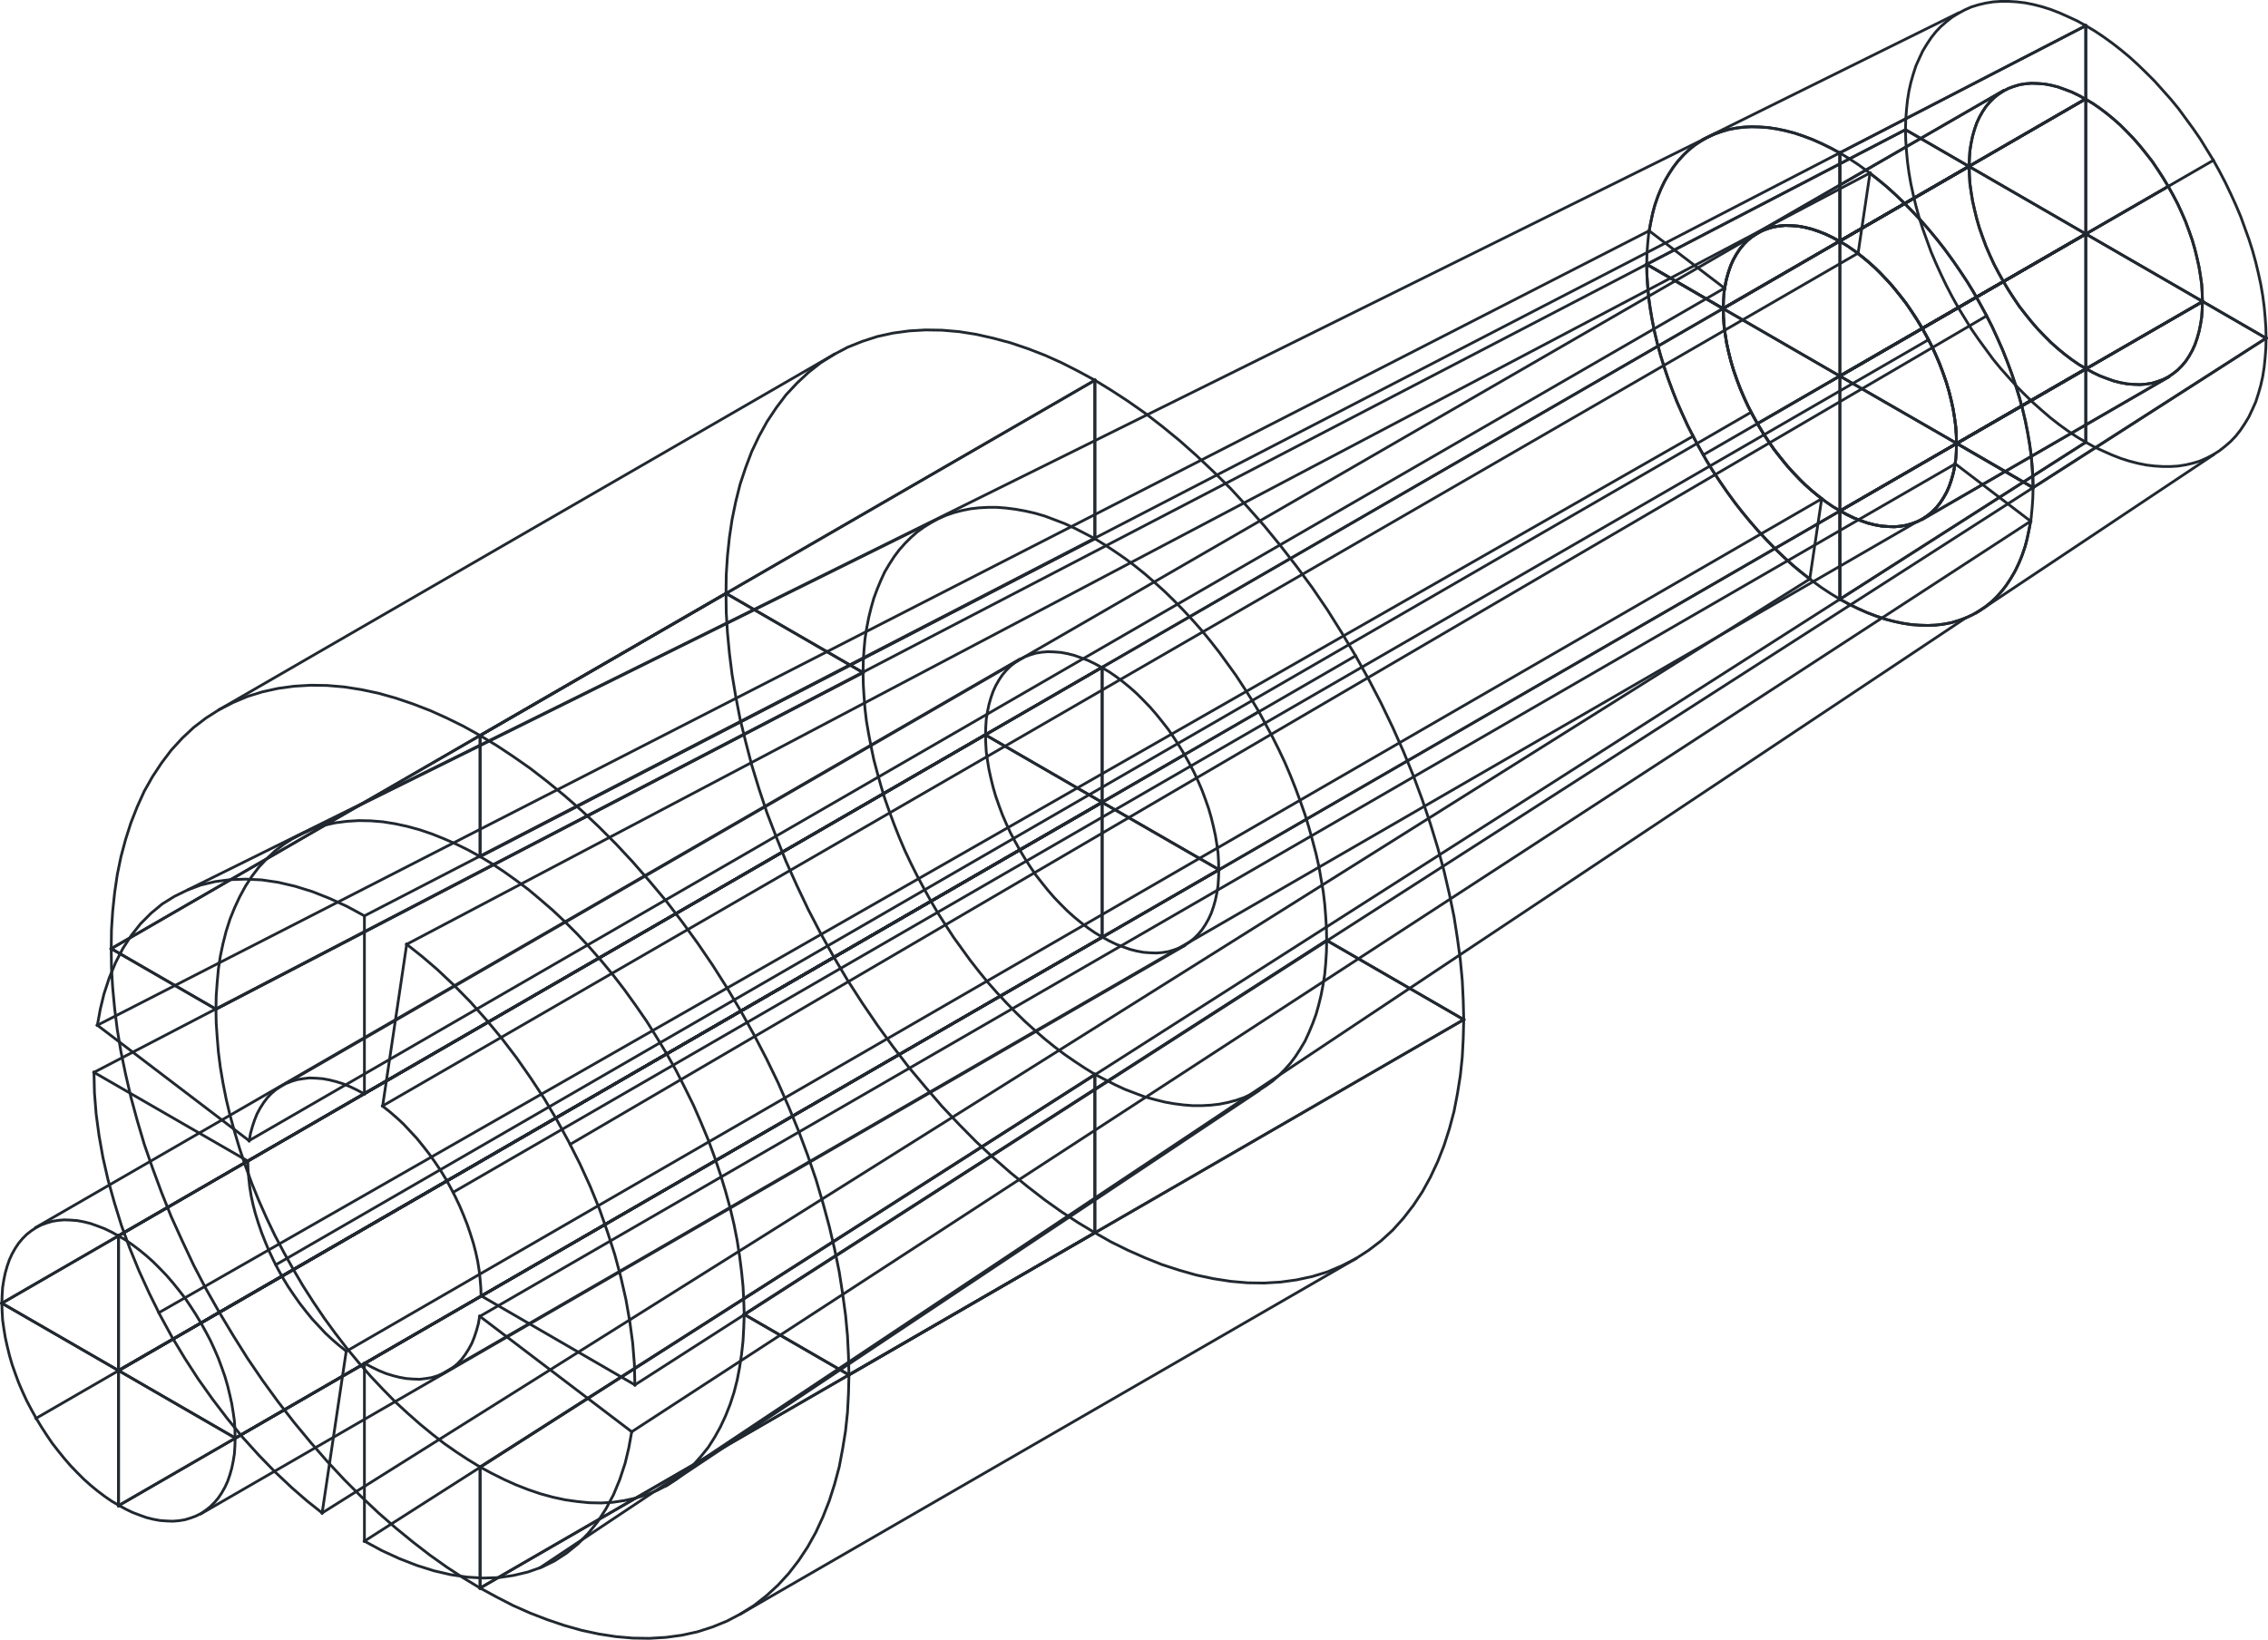 <?xml version="1.0" encoding="utf-8"?>
<!-- Generator: Adobe Illustrator 16.0.0, SVG Export Plug-In . SVG Version: 6.00 Build 0)  -->
<!DOCTYPE svg PUBLIC "-//W3C//DTD SVG 1.1//EN" "http://www.w3.org/Graphics/SVG/1.1/DTD/svg11.dtd">
<svg xmlns="http://www.w3.org/2000/svg" xmlns:xlink="http://www.w3.org/1999/xlink" version="1.1" id="图层_1" x="0px" y="0px" width="411.859px" height="297.807px" viewBox="0 0 411.859 297.807" xml:space="preserve">
<g>
	
		<line fill="none" stroke="#212830" stroke-width="0.5" stroke-linecap="square" stroke-miterlimit="10" x1="240.92" y1="170.794" x2="135.148" y2="238.72"/>
	<polyline fill="none" stroke="#212830" stroke-width="0.5" stroke-linecap="square" stroke-miterlimit="10" points="   135.148,238.72 135.06,236.205 134.928,233.601 134.663,230.953 134.31,228.171 133.869,225.304 133.295,222.39 132.589,219.388    131.75,216.343 130.824,213.298 129.765,210.164 128.618,207.031 127.294,203.853 125.926,200.718 124.381,197.585    122.793,194.453 121.072,191.406 119.263,188.406 117.41,185.449 115.424,182.58 113.394,179.753 111.32,177.062 109.202,174.501    107.04,172.031 104.833,169.646 102.627,167.44 100.376,165.322 98.126,163.379 95.92,161.526 93.669,159.849 91.507,158.304    89.301,156.847 87.183,155.568  "/>
	
		<line fill="none" stroke="#212830" stroke-width="0.5" stroke-linecap="square" stroke-miterlimit="10" x1="87.183" y1="155.568" x2="198.823" y2="97.836"/>
	<polyline fill="none" stroke="#212830" stroke-width="0.5" stroke-linecap="square" stroke-miterlimit="10" points="   240.92,170.794 240.876,168.632 240.744,166.469 240.567,164.218 240.302,161.967 239.905,159.671 239.508,157.376    238.979,155.038 238.361,152.699 237.699,150.315 236.993,147.976 236.155,145.592 235.272,143.209 234.345,140.87    233.331,138.486 232.227,136.147 231.08,133.852 229.844,131.557 228.609,129.262 227.285,127.055 225.873,124.848 224.46,122.686    222.96,120.611 221.46,118.537 219.872,116.506 218.283,114.564 216.607,112.667 214.929,110.857 213.208,109.091 211.488,107.414    209.722,105.825 207.958,104.28 206.148,102.824 204.339,101.456 202.486,100.176 200.677,98.984 198.823,97.836  "/>
	
		<line fill="none" stroke="#212830" stroke-width="0.5" stroke-linecap="square" stroke-miterlimit="10" x1="198.823" y1="69.059" x2="198.823" y2="69.059"/>
	
		<line fill="none" stroke="#212830" stroke-width="0.5" stroke-linecap="square" stroke-miterlimit="10" x1="265.808" y1="185.183" x2="265.808" y2="185.183"/>
	
		<line fill="none" stroke="#212830" stroke-width="0.5" stroke-linecap="square" stroke-miterlimit="10" x1="87.183" y1="133.587" x2="87.183" y2="133.587"/>
	
		<line fill="none" stroke="#212830" stroke-width="0.5" stroke-linecap="square" stroke-miterlimit="10" x1="154.167" y1="249.71" x2="154.167" y2="249.71"/>
	
		<line fill="none" stroke="#212830" stroke-width="0.5" stroke-linecap="square" stroke-miterlimit="10" x1="198.823" y1="97.836" x2="198.823" y2="97.836"/>
	
		<line fill="none" stroke="#212830" stroke-width="0.5" stroke-linecap="square" stroke-miterlimit="10" x1="87.183" y1="155.568" x2="87.183" y2="155.568"/>
	
		<line fill="none" stroke="#212830" stroke-width="0.5" stroke-linecap="square" stroke-miterlimit="10" x1="135.148" y1="238.72" x2="135.148" y2="238.72"/>
	
		<line fill="none" stroke="#212830" stroke-width="0.5" stroke-linecap="square" stroke-miterlimit="10" x1="240.92" y1="170.794" x2="240.92" y2="170.794"/>
	
		<line fill="none" stroke="#212830" stroke-width="0.5" stroke-linecap="square" stroke-miterlimit="10" x1="135.148" y1="238.72" x2="154.167" y2="249.71"/>
	<polyline fill="none" stroke="#212830" stroke-width="0.5" stroke-linecap="square" stroke-miterlimit="10" points="   154.167,249.71 154.079,246.224 153.902,242.605 153.549,238.853 153.02,234.97 152.402,230.998 151.563,226.892 150.593,222.744    149.446,218.505 148.166,214.181 146.666,209.812 145.033,205.441 143.224,201.029 141.282,196.615 139.164,192.246    136.914,187.919 134.531,183.638 132.016,179.402 129.412,175.296 126.676,171.281 123.852,167.396 120.94,163.6 117.939,160.025    114.895,156.539 111.85,153.272 108.717,150.138 105.628,147.226 102.495,144.489 99.362,141.929 96.273,139.545 93.184,137.383    90.184,135.397 87.183,133.587  "/>
	
		<line fill="none" stroke="#212830" stroke-width="0.5" stroke-linecap="square" stroke-miterlimit="10" x1="87.183" y1="133.587" x2="87.183" y2="155.568"/>
	
		<line fill="none" stroke="#212830" stroke-width="0.5" stroke-linecap="square" stroke-miterlimit="10" x1="154.167" y1="249.71" x2="265.808" y2="185.183"/>
	<polyline fill="none" stroke="#212830" stroke-width="0.5" stroke-linecap="square" stroke-miterlimit="10" points="   265.808,185.183 265.719,181.697 265.542,178.078 265.19,174.326 264.661,170.441 264.042,166.469 263.205,162.409    262.233,158.215 261.086,153.978 259.762,149.653 258.306,145.328 256.673,140.914 254.864,136.5 252.922,132.131 250.804,127.717    248.554,123.392 246.171,119.11 243.656,114.917 241.052,110.769 238.317,106.752 235.449,102.868 232.536,99.116 229.58,95.497    226.535,92.055 223.49,88.744 220.357,85.655 217.224,82.697 214.135,79.961 211.002,77.401 207.914,75.018 204.825,72.855    201.78,70.869 198.823,69.059  "/>
	
		<line fill="none" stroke="#212830" stroke-width="0.5" stroke-linecap="square" stroke-miterlimit="10" x1="198.823" y1="69.059" x2="87.183" y2="133.587"/>
	
		<line fill="none" stroke="#212830" stroke-width="0.5" stroke-linecap="square" stroke-miterlimit="10" x1="265.808" y1="185.183" x2="240.92" y2="170.794"/>
	
		<line fill="none" stroke="#212830" stroke-width="0.5" stroke-linecap="square" stroke-miterlimit="10" x1="198.823" y1="97.836" x2="198.823" y2="69.059"/>
	
		<line fill="none" stroke="#212830" stroke-width="0.5" stroke-linecap="square" stroke-miterlimit="10" x1="228.565" y1="129.262" x2="121.072" y2="191.406"/>
	
		<line fill="none" stroke="#212830" stroke-width="0.5" stroke-linecap="square" stroke-miterlimit="10" x1="134.531" y1="183.638" x2="246.171" y2="119.11"/>
	<polyline fill="none" stroke="#212830" stroke-width="0.5" stroke-linecap="square" stroke-miterlimit="10" points="   221.328,157.951 221.284,156.451 221.195,154.906 220.975,153.361 220.71,151.728 220.357,150.138 219.96,148.505 219.474,146.828    218.901,145.195 218.283,143.518 217.578,141.885 216.828,140.252 215.989,138.663 215.106,137.074 214.179,135.529    213.208,134.028 212.194,132.528 211.09,131.116 209.988,129.747 208.839,128.423 207.648,127.188 206.457,125.996    205.222,124.892 203.986,123.877 202.707,122.906 201.427,122.023 200.147,121.273  "/>
	<polyline fill="none" stroke="#212830" stroke-width="0.5" stroke-linecap="square" stroke-miterlimit="10" points="   221.373,157.951 200.147,145.725 200.147,121.185  "/>
	<polyline fill="none" stroke="#212830" stroke-width="0.5" stroke-linecap="square" stroke-miterlimit="10" points="   21.522,224.421 21.522,248.917 42.747,261.187  "/>
	<polyline fill="none" stroke="#212830" stroke-width="0.5" stroke-linecap="square" stroke-miterlimit="10" points="   42.703,261.142 42.659,259.642 42.571,258.097 42.35,256.552 42.085,254.919 41.732,253.33 41.335,251.697 40.85,250.019    40.276,248.386 39.658,246.71 38.952,245.076 38.202,243.443 37.364,241.855 36.481,240.265 35.555,238.72 34.584,237.22    33.569,235.72 32.466,234.308 31.363,232.939 30.215,231.615 29.024,230.378 27.833,229.187 26.597,228.083 25.361,227.068    24.082,226.097 22.802,225.214 21.522,224.464  "/>
	
		<line fill="none" stroke="#212830" stroke-width="0.5" stroke-linecap="square" stroke-miterlimit="10" x1="42.747" y1="261.187" x2="42.747" y2="261.187"/>
	
		<line fill="none" stroke="#212830" stroke-width="0.5" stroke-linecap="square" stroke-miterlimit="10" x1="21.522" y1="248.917" x2="21.522" y2="248.917"/>
	
		<line fill="none" stroke="#212830" stroke-width="0.5" stroke-linecap="square" stroke-miterlimit="10" x1="21.522" y1="224.421" x2="21.522" y2="224.421"/>
	
		<line fill="none" stroke="#212830" stroke-width="0.5" stroke-linecap="square" stroke-miterlimit="10" x1="200.147" y1="145.725" x2="200.147" y2="145.725"/>
	
		<line fill="none" stroke="#212830" stroke-width="0.5" stroke-linecap="square" stroke-miterlimit="10" x1="221.373" y1="157.951" x2="221.373" y2="157.951"/>
	
		<line fill="none" stroke="#212830" stroke-width="0.5" stroke-linecap="square" stroke-miterlimit="10" x1="200.147" y1="121.185" x2="200.147" y2="121.185"/>
	
		<line fill="none" stroke="#212830" stroke-width="0.5" stroke-linecap="square" stroke-miterlimit="10" x1="200.147" y1="121.185" x2="21.522" y2="224.421"/>
	
		<line fill="none" stroke="#212830" stroke-width="0.5" stroke-linecap="square" stroke-miterlimit="10" x1="42.747" y1="261.187" x2="221.373" y2="157.951"/>
	
		<line fill="none" stroke="#212830" stroke-width="0.5" stroke-linecap="square" stroke-miterlimit="10" x1="21.522" y1="248.917" x2="200.147" y2="145.725"/>
	
		<line fill="none" stroke="#212830" stroke-width="0.5" stroke-linecap="square" stroke-miterlimit="10" x1="215.15" y1="137.03" x2="36.525" y2="240.265"/>
	
		<line fill="none" stroke="#212830" stroke-width="0.5" stroke-linecap="square" stroke-miterlimit="10" x1="198.823" y1="97.836" x2="87.183" y2="155.568"/>
	<polyline fill="none" stroke="#212830" stroke-width="0.5" stroke-linecap="square" stroke-miterlimit="10" points="   87.183,155.568 85.021,154.375 82.858,153.316 80.652,152.345 78.446,151.462 76.239,150.712 73.989,150.094 71.738,149.609    69.532,149.255 67.326,149.079 65.164,149.035 63.001,149.167 60.927,149.432 58.897,149.874 56.956,150.492 55.059,151.287    53.293,152.212 51.573,153.316 49.94,154.552 48.439,155.964 47.027,157.465 45.748,159.142 44.601,160.908 43.542,162.849    42.615,164.835 41.776,166.911 41.07,169.117 40.497,171.369 40.011,173.664 39.658,176.003 39.438,178.429 39.261,180.857    39.217,183.285  "/>
	
		<line fill="none" stroke="#212830" stroke-width="0.5" stroke-linecap="square" stroke-miterlimit="10" x1="39.217" y1="183.285" x2="156.727" y2="122.156"/>
	<polyline fill="none" stroke="#212830" stroke-width="0.5" stroke-linecap="square" stroke-miterlimit="10" points="   198.823,97.836 196.97,96.865 195.161,95.938 193.352,95.1 191.498,94.394 189.733,93.731 187.924,93.202 186.159,92.805    184.438,92.496 182.717,92.275 181.04,92.143 179.408,92.143 177.775,92.231 176.23,92.408 174.686,92.716 173.186,93.114    171.773,93.599 170.406,94.217 169.082,94.923 167.802,95.718 166.567,96.601 165.419,97.616 164.36,98.675 163.301,99.867    162.375,101.103 161.492,102.471 160.654,103.883 159.948,105.428 159.286,107.017 158.668,108.694 158.183,110.416    157.741,112.225 157.388,114.079 157.08,116.021 156.903,118.007 156.771,120.082 156.727,122.156  "/>
	
		<line fill="none" stroke="#212830" stroke-width="0.5" stroke-linecap="square" stroke-miterlimit="10" x1="131.839" y1="107.767" x2="131.839" y2="107.767"/>
	
		<line fill="none" stroke="#212830" stroke-width="0.5" stroke-linecap="square" stroke-miterlimit="10" x1="198.823" y1="69.059" x2="198.823" y2="69.059"/>
	
		<line fill="none" stroke="#212830" stroke-width="0.5" stroke-linecap="square" stroke-miterlimit="10" x1="20.199" y1="172.294" x2="20.199" y2="172.294"/>
	
		<line fill="none" stroke="#212830" stroke-width="0.5" stroke-linecap="square" stroke-miterlimit="10" x1="87.183" y1="133.587" x2="87.183" y2="133.587"/>
	
		<line fill="none" stroke="#212830" stroke-width="0.5" stroke-linecap="square" stroke-miterlimit="10" x1="156.727" y1="122.156" x2="156.727" y2="122.156"/>
	
		<line fill="none" stroke="#212830" stroke-width="0.5" stroke-linecap="square" stroke-miterlimit="10" x1="39.217" y1="183.285" x2="39.217" y2="183.285"/>
	
		<line fill="none" stroke="#212830" stroke-width="0.5" stroke-linecap="square" stroke-miterlimit="10" x1="87.183" y1="155.568" x2="87.183" y2="155.568"/>
	
		<line fill="none" stroke="#212830" stroke-width="0.5" stroke-linecap="square" stroke-miterlimit="10" x1="198.823" y1="97.836" x2="198.823" y2="97.836"/>
	
		<line fill="none" stroke="#212830" stroke-width="0.5" stroke-linecap="square" stroke-miterlimit="10" x1="87.183" y1="155.568" x2="87.183" y2="133.587"/>
	<polyline fill="none" stroke="#212830" stroke-width="0.5" stroke-linecap="square" stroke-miterlimit="10" points="   87.183,133.587 84.182,131.91 81.137,130.409 78.093,129.041 75.004,127.85 71.871,126.79 68.738,125.907 65.605,125.245    62.516,124.76 59.427,124.495 56.426,124.451 53.426,124.627 50.514,125.024 47.689,125.643 44.954,126.481 42.35,127.584    39.835,128.865 37.408,130.409 35.157,132.131 33.083,134.073 31.098,136.235 29.333,138.575 27.7,141.046 26.2,143.694    24.92,146.519 23.773,149.432 22.802,152.478 21.963,155.611 21.302,158.833 20.816,162.144 20.463,165.498 20.243,168.896    20.199,172.294  "/>
	
		<line fill="none" stroke="#212830" stroke-width="0.5" stroke-linecap="square" stroke-miterlimit="10" x1="20.199" y1="172.294" x2="39.217" y2="183.285"/>
	
		<line fill="none" stroke="#212830" stroke-width="0.5" stroke-linecap="square" stroke-miterlimit="10" x1="87.183" y1="133.587" x2="198.823" y2="69.059"/>
	<polyline fill="none" stroke="#212830" stroke-width="0.5" stroke-linecap="square" stroke-miterlimit="10" points="   198.823,69.059 195.823,67.426 192.778,65.881 189.733,64.513 186.645,63.321 183.511,62.262 180.378,61.423 177.246,60.717    174.157,60.232 171.068,59.967 168.067,59.923 165.066,60.1 162.154,60.497 159.33,61.115 156.594,61.998 153.946,63.057    151.431,64.381 149.048,65.881 146.798,67.647 144.724,69.589 142.738,71.708 140.973,74.047 139.296,76.563 137.84,79.21    136.517,81.991 135.413,84.904 134.398,87.95 133.604,91.127 132.942,94.35 132.457,97.616 132.104,100.97 131.883,104.369    131.839,107.767  "/>
	
		<line fill="none" stroke="#212830" stroke-width="0.5" stroke-linecap="square" stroke-miterlimit="10" x1="131.839" y1="107.767" x2="20.199" y2="172.294"/>
	
		<line fill="none" stroke="#212830" stroke-width="0.5" stroke-linecap="square" stroke-miterlimit="10" x1="198.823" y1="69.059" x2="198.823" y2="97.836"/>
	
		<line fill="none" stroke="#212830" stroke-width="0.5" stroke-linecap="square" stroke-miterlimit="10" x1="156.727" y1="122.156" x2="131.839" y2="107.767"/>
	
		<line fill="none" stroke="#212830" stroke-width="0.5" stroke-linecap="square" stroke-miterlimit="10" x1="169.038" y1="94.879" x2="53.293" y2="152.212"/>
	
		<line fill="none" stroke="#212830" stroke-width="0.5" stroke-linecap="square" stroke-miterlimit="10" x1="39.835" y1="128.865" x2="151.431" y2="64.381"/>
	<polyline fill="none" stroke="#212830" stroke-width="0.5" stroke-linecap="square" stroke-miterlimit="10" points="   200.147,170.177 201.427,170.882 202.707,171.501 203.986,171.986 205.222,172.427 206.457,172.736 207.648,172.957    208.839,173.046 209.988,173.089 211.09,173.001 212.194,172.826 213.208,172.515 214.179,172.164 215.15,171.677 215.989,171.103    216.828,170.441 217.578,169.691 218.283,168.853 218.901,167.925 219.474,166.911 219.96,165.851 220.357,164.704 220.71,163.468    220.975,162.188 221.195,160.82 221.284,159.408 221.328,157.951  "/>
	<polyline fill="none" stroke="#212830" stroke-width="0.5" stroke-linecap="square" stroke-miterlimit="10" points="   200.147,170.22 200.147,145.725 221.373,157.951  "/>
	<polyline fill="none" stroke="#212830" stroke-width="0.5" stroke-linecap="square" stroke-miterlimit="10" points="   42.747,261.187 21.522,248.917 21.522,273.457  "/>
	<polyline fill="none" stroke="#212830" stroke-width="0.5" stroke-linecap="square" stroke-miterlimit="10" points="   21.522,273.369 22.802,274.074 24.082,274.693 25.361,275.177 26.597,275.619 27.833,275.929 29.024,276.148 30.215,276.238    31.363,276.281 32.466,276.193 33.569,276.017 34.584,275.708 35.555,275.355 36.525,274.869 37.364,274.294 38.202,273.632    38.952,272.882 39.658,272.044 40.276,271.117 40.85,270.103 41.335,269.042 41.732,267.896 42.085,266.66 42.35,265.38    42.571,264.011 42.659,262.599 42.703,261.142  "/>
	
		<line fill="none" stroke="#212830" stroke-width="0.5" stroke-linecap="square" stroke-miterlimit="10" x1="21.522" y1="273.457" x2="21.522" y2="273.457"/>
	
		<line fill="none" stroke="#212830" stroke-width="0.5" stroke-linecap="square" stroke-miterlimit="10" x1="21.522" y1="248.917" x2="21.522" y2="248.917"/>
	
		<line fill="none" stroke="#212830" stroke-width="0.5" stroke-linecap="square" stroke-miterlimit="10" x1="42.747" y1="261.187" x2="42.747" y2="261.187"/>
	
		<line fill="none" stroke="#212830" stroke-width="0.5" stroke-linecap="square" stroke-miterlimit="10" x1="200.147" y1="145.725" x2="200.147" y2="145.725"/>
	
		<line fill="none" stroke="#212830" stroke-width="0.5" stroke-linecap="square" stroke-miterlimit="10" x1="200.147" y1="170.22" x2="200.147" y2="170.22"/>
	
		<line fill="none" stroke="#212830" stroke-width="0.5" stroke-linecap="square" stroke-miterlimit="10" x1="221.373" y1="157.951" x2="221.373" y2="157.951"/>
	
		<line fill="none" stroke="#212830" stroke-width="0.5" stroke-linecap="square" stroke-miterlimit="10" x1="221.373" y1="157.951" x2="42.747" y2="261.187"/>
	
		<line fill="none" stroke="#212830" stroke-width="0.5" stroke-linecap="square" stroke-miterlimit="10" x1="21.522" y1="273.457" x2="200.147" y2="170.22"/>
	
		<line fill="none" stroke="#212830" stroke-width="0.5" stroke-linecap="square" stroke-miterlimit="10" x1="21.522" y1="248.917" x2="200.147" y2="145.725"/>
	
		<line fill="none" stroke="#212830" stroke-width="0.5" stroke-linecap="square" stroke-miterlimit="10" x1="215.15" y1="171.722" x2="36.525" y2="274.914"/>
	
		<line fill="none" stroke="#212830" stroke-width="0.5" stroke-linecap="square" stroke-miterlimit="10" x1="156.727" y1="122.156" x2="39.217" y2="183.285"/>
	<polyline fill="none" stroke="#212830" stroke-width="0.5" stroke-linecap="square" stroke-miterlimit="10" points="   39.217,183.285 39.261,185.8 39.438,188.361 39.658,191.054 40.011,193.833 40.497,196.703 41.07,199.617 41.776,202.574    42.615,205.619 43.542,208.708 44.601,211.841 45.748,214.976 47.027,218.109 48.439,221.287 49.94,224.421 51.573,227.509    53.293,230.599 55.059,233.601 56.956,236.558 58.897,239.427 60.927,242.208 63.001,244.9 65.164,247.503 67.326,249.976    69.532,252.316 71.738,254.566 73.989,256.64 76.239,258.626 78.446,260.437 80.652,262.158 82.858,263.703 85.021,265.115    87.183,266.439  "/>
	
		<line fill="none" stroke="#212830" stroke-width="0.5" stroke-linecap="square" stroke-miterlimit="10" x1="87.183" y1="266.439" x2="198.823" y2="195.158"/>
	<polyline fill="none" stroke="#212830" stroke-width="0.5" stroke-linecap="square" stroke-miterlimit="10" points="   156.727,122.156 156.771,124.318 156.903,126.481 157.08,128.732 157.344,130.983 157.741,133.278 158.183,135.573    158.668,137.913 159.286,140.252 159.948,142.635 160.654,144.975 161.492,147.358 162.375,149.742 163.301,152.081    164.316,154.464 165.419,156.803 166.567,159.098 167.802,161.394 169.038,163.644 170.362,165.896 171.773,168.103    173.186,170.265 174.686,172.339 176.186,174.414 177.775,176.445 179.363,178.386 181.04,180.285 182.717,182.093    184.438,183.859 186.159,185.537 187.924,187.125 189.689,188.669 191.498,190.126 193.308,191.494 195.161,192.775    196.97,193.966 198.823,195.115  "/>
	
		<line fill="none" stroke="#212830" stroke-width="0.5" stroke-linecap="square" stroke-miterlimit="10" x1="198.823" y1="223.89" x2="198.823" y2="223.89"/>
	
		<line fill="none" stroke="#212830" stroke-width="0.5" stroke-linecap="square" stroke-miterlimit="10" x1="131.839" y1="107.767" x2="131.839" y2="107.767"/>
	
		<line fill="none" stroke="#212830" stroke-width="0.5" stroke-linecap="square" stroke-miterlimit="10" x1="87.183" y1="288.419" x2="87.183" y2="288.419"/>
	
		<line fill="none" stroke="#212830" stroke-width="0.5" stroke-linecap="square" stroke-miterlimit="10" x1="20.199" y1="172.294" x2="20.199" y2="172.294"/>
	
		<line fill="none" stroke="#212830" stroke-width="0.5" stroke-linecap="square" stroke-miterlimit="10" x1="198.823" y1="195.158" x2="198.823" y2="195.158"/>
	
		<line fill="none" stroke="#212830" stroke-width="0.5" stroke-linecap="square" stroke-miterlimit="10" x1="87.183" y1="266.439" x2="87.183" y2="266.439"/>
	
		<line fill="none" stroke="#212830" stroke-width="0.5" stroke-linecap="square" stroke-miterlimit="10" x1="39.217" y1="183.285" x2="39.217" y2="183.285"/>
	
		<line fill="none" stroke="#212830" stroke-width="0.5" stroke-linecap="square" stroke-miterlimit="10" x1="156.727" y1="122.156" x2="156.727" y2="122.156"/>
	
		<line fill="none" stroke="#212830" stroke-width="0.5" stroke-linecap="square" stroke-miterlimit="10" x1="39.217" y1="183.285" x2="20.199" y2="172.294"/>
	<polyline fill="none" stroke="#212830" stroke-width="0.5" stroke-linecap="square" stroke-miterlimit="10" points="   20.199,172.294 20.243,175.783 20.463,179.402 20.816,183.152 21.302,187.037 21.963,191.009 22.802,195.07 23.773,199.263    24.92,203.5 26.2,207.826 27.7,212.15 29.333,216.564 31.098,220.978 33.083,225.347 35.157,229.761 37.408,234.087    39.835,238.369 42.35,242.56 44.954,246.71 47.689,250.726 50.514,254.611 53.426,258.361 56.426,261.982 59.427,265.423    62.516,268.734 65.605,271.824 68.738,274.781 71.871,277.517 75.004,280.078 78.093,282.46 81.137,284.623 84.182,286.609    87.183,288.419  "/>
	
		<line fill="none" stroke="#212830" stroke-width="0.5" stroke-linecap="square" stroke-miterlimit="10" x1="87.183" y1="288.419" x2="87.183" y2="266.439"/>
	
		<line fill="none" stroke="#212830" stroke-width="0.5" stroke-linecap="square" stroke-miterlimit="10" x1="20.199" y1="172.294" x2="131.839" y2="107.767"/>
	<polyline fill="none" stroke="#212830" stroke-width="0.5" stroke-linecap="square" stroke-miterlimit="10" points="   131.839,107.767 131.883,111.254 132.104,114.873 132.457,118.625 132.942,122.509 133.604,126.481 134.398,130.586    135.413,134.735 136.517,138.972 137.84,143.297 139.296,147.667 140.973,152.037 142.738,156.451 144.724,160.864    146.798,165.234 149.048,169.558 151.431,173.839 153.946,178.078 156.594,182.181 159.33,186.199 162.154,190.082    165.066,193.878 168.067,197.453 171.068,200.939 174.157,204.207 177.246,207.339 180.378,210.253 183.511,212.99    186.645,215.548 189.733,217.933 192.778,220.095 195.823,222.082 198.823,223.89  "/>
	
		<line fill="none" stroke="#212830" stroke-width="0.5" stroke-linecap="square" stroke-miterlimit="10" x1="198.823" y1="223.89" x2="87.183" y2="288.419"/>
	
		<line fill="none" stroke="#212830" stroke-width="0.5" stroke-linecap="square" stroke-miterlimit="10" x1="131.839" y1="107.767" x2="156.727" y2="122.156"/>
	
		<line fill="none" stroke="#212830" stroke-width="0.5" stroke-linecap="square" stroke-miterlimit="10" x1="198.823" y1="195.158" x2="198.823" y2="223.89"/>
	
		<line fill="none" stroke="#212830" stroke-width="0.5" stroke-linecap="square" stroke-miterlimit="10" x1="169.038" y1="163.689" x2="53.293" y2="230.599"/>
	
		<line fill="none" stroke="#212830" stroke-width="0.5" stroke-linecap="square" stroke-miterlimit="10" x1="39.835" y1="238.369" x2="151.431" y2="173.839"/>
	<polyline fill="none" stroke="#212830" stroke-width="0.5" stroke-linecap="square" stroke-miterlimit="10" points="   178.966,133.499 179.01,135 179.099,136.544 179.319,138.089 179.584,139.722 179.937,141.311 180.334,142.944 180.82,144.622    181.393,146.254 182.011,147.932 182.717,149.564 183.467,151.198 184.306,152.787 185.188,154.375 186.115,155.92    187.085,157.421 188.101,158.921 189.204,160.333 190.307,161.703 191.454,163.027 192.646,164.262 193.837,165.455    195.073,166.557 196.308,167.572 197.588,168.544 198.868,169.425 200.147,170.177  "/>
	<polyline fill="none" stroke="#212830" stroke-width="0.5" stroke-linecap="square" stroke-miterlimit="10" points="   178.922,133.455 200.147,145.725 200.147,170.22  "/>
	<polyline fill="none" stroke="#212830" stroke-width="0.5" stroke-linecap="square" stroke-miterlimit="10" points="   21.522,273.457 21.522,248.917 0.341,236.691  "/>
	<polyline fill="none" stroke="#212830" stroke-width="0.5" stroke-linecap="square" stroke-miterlimit="10" points="0.341,236.691    0.386,238.191 0.474,239.736 0.694,241.281 0.959,242.914 1.312,244.503 1.709,246.136 2.195,247.814 2.769,249.447 3.386,251.123    4.092,252.757 4.842,254.39 5.681,255.978 6.563,257.568 7.49,259.113 8.461,260.613 9.476,262.113 10.579,263.525 11.682,264.894    12.829,266.218 14.021,267.455 15.212,268.646 16.448,269.75 17.683,270.765 18.963,271.736 20.243,272.619 21.522,273.369  "/>
	
		<line fill="none" stroke="#212830" stroke-width="0.5" stroke-linecap="square" stroke-miterlimit="10" x1="0.341" y1="236.691" x2="0.341" y2="236.691"/>
	
		<line fill="none" stroke="#212830" stroke-width="0.5" stroke-linecap="square" stroke-miterlimit="10" x1="21.522" y1="248.917" x2="21.522" y2="248.917"/>
	
		<line fill="none" stroke="#212830" stroke-width="0.5" stroke-linecap="square" stroke-miterlimit="10" x1="21.522" y1="273.457" x2="21.522" y2="273.457"/>
	
		<line fill="none" stroke="#212830" stroke-width="0.5" stroke-linecap="square" stroke-miterlimit="10" x1="200.147" y1="145.725" x2="200.147" y2="145.725"/>
	
		<line fill="none" stroke="#212830" stroke-width="0.5" stroke-linecap="square" stroke-miterlimit="10" x1="178.922" y1="133.455" x2="178.922" y2="133.455"/>
	
		<line fill="none" stroke="#212830" stroke-width="0.5" stroke-linecap="square" stroke-miterlimit="10" x1="200.147" y1="170.22" x2="200.147" y2="170.22"/>
	
		<line fill="none" stroke="#212830" stroke-width="0.5" stroke-linecap="square" stroke-miterlimit="10" x1="200.147" y1="170.22" x2="21.522" y2="273.457"/>
	
		<line fill="none" stroke="#212830" stroke-width="0.5" stroke-linecap="square" stroke-miterlimit="10" x1="0.341" y1="236.691" x2="178.922" y2="133.455"/>
	
		<line fill="none" stroke="#212830" stroke-width="0.5" stroke-linecap="square" stroke-miterlimit="10" x1="21.522" y1="248.917" x2="200.147" y2="145.725"/>
	
		<line fill="none" stroke="#212830" stroke-width="0.5" stroke-linecap="square" stroke-miterlimit="10" x1="185.144" y1="154.375" x2="6.519" y2="257.611"/>
	
		<line fill="none" stroke="#212830" stroke-width="0.5" stroke-linecap="square" stroke-miterlimit="10" x1="198.823" y1="195.158" x2="87.183" y2="266.439"/>
	<polyline fill="none" stroke="#212830" stroke-width="0.5" stroke-linecap="square" stroke-miterlimit="10" points="   87.183,266.439 89.301,267.585 91.507,268.689 93.669,269.662 95.92,270.544 98.126,271.294 100.376,271.912 102.627,272.398    104.833,272.707 107.04,272.927 109.202,272.97 111.32,272.839 113.394,272.529 115.424,272.087 117.41,271.47 119.263,270.72    121.072,269.792 122.793,268.689 124.381,267.455 125.926,266.042 127.294,264.498 128.618,262.863 129.765,261.054    130.824,259.156 131.75,257.169 132.589,255.052 133.295,252.888 133.869,250.638 134.31,248.343 134.663,245.958 134.928,243.576    135.06,241.148 135.148,238.72  "/>
	
		<line fill="none" stroke="#212830" stroke-width="0.5" stroke-linecap="square" stroke-miterlimit="10" x1="135.148" y1="238.72" x2="240.92" y2="170.794"/>
	<polyline fill="none" stroke="#212830" stroke-width="0.5" stroke-linecap="square" stroke-miterlimit="10" points="   198.823,195.115 200.677,196.085 202.486,197.011 204.295,197.851 206.148,198.556 207.914,199.218 209.722,199.705    211.488,200.146 213.208,200.455 214.929,200.675 216.607,200.808 218.239,200.808 219.872,200.718 221.416,200.542    222.96,200.234 224.46,199.837 225.873,199.351 227.241,198.734 228.609,198.027 229.844,197.232 231.08,196.349 232.227,195.335    233.287,194.275 234.345,193.083 235.272,191.847 236.155,190.48 236.993,189.068 237.699,187.523 238.361,185.933    238.979,184.255 239.464,182.535 239.905,180.726 240.258,178.871 240.567,176.929 240.744,174.943 240.876,172.869    240.92,170.794  "/>
	
		<line fill="none" stroke="#212830" stroke-width="0.5" stroke-linecap="square" stroke-miterlimit="10" x1="265.808" y1="185.183" x2="265.808" y2="185.183"/>
	
		<line fill="none" stroke="#212830" stroke-width="0.5" stroke-linecap="square" stroke-miterlimit="10" x1="198.823" y1="223.89" x2="198.823" y2="223.89"/>
	
		<line fill="none" stroke="#212830" stroke-width="0.5" stroke-linecap="square" stroke-miterlimit="10" x1="154.167" y1="249.71" x2="154.167" y2="249.71"/>
	
		<line fill="none" stroke="#212830" stroke-width="0.5" stroke-linecap="square" stroke-miterlimit="10" x1="87.183" y1="288.419" x2="87.183" y2="288.419"/>
	
		<line fill="none" stroke="#212830" stroke-width="0.5" stroke-linecap="square" stroke-miterlimit="10" x1="240.92" y1="170.794" x2="240.92" y2="170.794"/>
	
		<line fill="none" stroke="#212830" stroke-width="0.5" stroke-linecap="square" stroke-miterlimit="10" x1="135.148" y1="238.72" x2="135.148" y2="238.72"/>
	
		<line fill="none" stroke="#212830" stroke-width="0.5" stroke-linecap="square" stroke-miterlimit="10" x1="87.183" y1="266.439" x2="87.183" y2="266.439"/>
	
		<line fill="none" stroke="#212830" stroke-width="0.5" stroke-linecap="square" stroke-miterlimit="10" x1="198.823" y1="195.158" x2="198.823" y2="195.158"/>
	
		<line fill="none" stroke="#212830" stroke-width="0.5" stroke-linecap="square" stroke-miterlimit="10" x1="87.183" y1="266.439" x2="87.183" y2="288.419"/>
	<polyline fill="none" stroke="#212830" stroke-width="0.5" stroke-linecap="square" stroke-miterlimit="10" points="   87.183,288.419 90.184,290.052 93.184,291.597 96.273,292.964 99.362,294.156 102.495,295.216 105.628,296.099 108.717,296.761    111.85,297.246 114.895,297.511 117.939,297.556 120.94,297.378 123.852,296.982 126.676,296.363 129.412,295.48 132.016,294.421    134.531,293.097 136.914,291.597 139.164,289.832 141.282,287.89 143.224,285.771 145.033,283.431 146.666,280.96 148.166,278.267    149.446,275.488 150.593,272.574 151.563,269.529 152.402,266.394 153.02,263.128 153.549,259.863 153.902,256.507    154.079,253.109 154.167,249.71  "/>
	
		<line fill="none" stroke="#212830" stroke-width="0.5" stroke-linecap="square" stroke-miterlimit="10" x1="154.167" y1="249.71" x2="135.148" y2="238.72"/>
	
		<line fill="none" stroke="#212830" stroke-width="0.5" stroke-linecap="square" stroke-miterlimit="10" x1="87.183" y1="288.419" x2="198.823" y2="223.89"/>
	<polyline fill="none" stroke="#212830" stroke-width="0.5" stroke-linecap="square" stroke-miterlimit="10" points="   198.823,223.89 201.78,225.568 204.825,227.068 207.914,228.437 211.002,229.673 214.135,230.689 217.224,231.57 220.357,232.232    223.49,232.718 226.535,232.984 229.58,233.027 232.536,232.851 235.449,232.453 238.317,231.835 241.052,230.998 243.656,229.894    246.171,228.613 248.554,227.068 250.804,225.347 252.922,223.406 254.864,221.244 256.673,218.904 258.306,216.431    259.762,213.783 261.086,210.958 262.233,208.046 263.205,205 264.042,201.867 264.661,198.644 265.19,195.335 265.542,191.98    265.719,188.626 265.808,185.183  "/>
	
		<line fill="none" stroke="#212830" stroke-width="0.5" stroke-linecap="square" stroke-miterlimit="10" x1="265.808" y1="185.183" x2="154.167" y2="249.71"/>
	
		<line fill="none" stroke="#212830" stroke-width="0.5" stroke-linecap="square" stroke-miterlimit="10" x1="198.823" y1="223.89" x2="198.823" y2="195.158"/>
	
		<line fill="none" stroke="#212830" stroke-width="0.5" stroke-linecap="square" stroke-miterlimit="10" x1="240.92" y1="170.794" x2="265.808" y2="185.183"/>
	
		<line fill="none" stroke="#212830" stroke-width="0.5" stroke-linecap="square" stroke-miterlimit="10" x1="228.565" y1="198.115" x2="121.072" y2="269.792"/>
	
		<line fill="none" stroke="#212830" stroke-width="0.5" stroke-linecap="square" stroke-miterlimit="10" x1="134.531" y1="293.097" x2="246.171" y2="228.613"/>
	
		<line fill="none" stroke="#212830" stroke-width="0.5" stroke-linecap="square" stroke-miterlimit="10" x1="200.147" y1="145.725" x2="178.922" y2="133.455"/>
	<polyline fill="none" stroke="#212830" stroke-width="0.5" stroke-linecap="square" stroke-miterlimit="10" points="   200.147,121.273 198.868,120.567 197.588,119.949 196.308,119.463 195.073,119.022 193.837,118.713 192.646,118.492    191.454,118.404 190.307,118.36 189.204,118.448 188.101,118.625 187.085,118.934 186.115,119.287 185.188,119.772    184.306,120.346 183.467,121.008 182.717,121.758 182.011,122.597 181.393,123.524 180.82,124.539 180.334,125.599    179.937,126.746 179.584,127.982 179.319,129.262 179.099,130.63 179.01,132.042 178.966,133.499  "/>
	
		<line fill="none" stroke="#212830" stroke-width="0.5" stroke-linecap="square" stroke-miterlimit="10" x1="200.147" y1="121.185" x2="200.147" y2="145.725"/>
	
		<line fill="none" stroke="#212830" stroke-width="0.5" stroke-linecap="square" stroke-miterlimit="10" x1="21.522" y1="248.917" x2="21.522" y2="224.421"/>
	<polyline fill="none" stroke="#212830" stroke-width="0.5" stroke-linecap="square" stroke-miterlimit="10" points="   21.522,224.464 20.243,223.759 18.963,223.14 17.683,222.656 16.448,222.214 15.212,221.906 14.021,221.685 12.829,221.595    11.682,221.552 10.579,221.64 9.476,221.816 8.461,222.126 7.49,222.478 6.563,222.964 5.681,223.539 4.842,224.201 4.092,224.951    3.386,225.789 2.769,226.716 2.195,227.73 1.709,228.791 1.312,229.937 0.959,231.173 0.694,232.453 0.474,233.822 0.386,235.234    0.341,236.691  "/>
	
		<line fill="none" stroke="#212830" stroke-width="0.5" stroke-linecap="square" stroke-miterlimit="10" x1="0.341" y1="236.691" x2="0.341" y2="236.691"/>
	
		<line fill="none" stroke="#212830" stroke-width="0.5" stroke-linecap="square" stroke-miterlimit="10" x1="21.522" y1="224.421" x2="21.522" y2="224.421"/>
	
		<line fill="none" stroke="#212830" stroke-width="0.5" stroke-linecap="square" stroke-miterlimit="10" x1="21.522" y1="248.917" x2="21.522" y2="248.917"/>
	
		<line fill="none" stroke="#212830" stroke-width="0.5" stroke-linecap="square" stroke-miterlimit="10" x1="200.147" y1="121.185" x2="200.147" y2="121.185"/>
	
		<line fill="none" stroke="#212830" stroke-width="0.5" stroke-linecap="square" stroke-miterlimit="10" x1="178.922" y1="133.455" x2="178.922" y2="133.455"/>
	
		<line fill="none" stroke="#212830" stroke-width="0.5" stroke-linecap="square" stroke-miterlimit="10" x1="200.147" y1="145.725" x2="200.147" y2="145.725"/>
	
		<line fill="none" stroke="#212830" stroke-width="0.5" stroke-linecap="square" stroke-miterlimit="10" x1="21.522" y1="248.917" x2="21.522" y2="248.917"/>
	<polyline fill="none" stroke="#212830" stroke-width="0.5" stroke-linecap="square" stroke-miterlimit="10" points="0.341,236.691    21.522,248.917 200.147,145.725  "/>
	
		<line fill="none" stroke="#212830" stroke-width="0.5" stroke-linecap="square" stroke-miterlimit="10" x1="0.341" y1="236.691" x2="178.922" y2="133.455"/>
	
		<line fill="none" stroke="#212830" stroke-width="0.5" stroke-linecap="square" stroke-miterlimit="10" x1="21.522" y1="224.421" x2="200.147" y2="121.185"/>
	
		<line fill="none" stroke="#212830" stroke-width="0.5" stroke-linecap="square" stroke-miterlimit="10" x1="185.144" y1="119.728" x2="6.519" y2="222.919"/>
	
		<line fill="none" stroke="#212830" stroke-width="0.5" stroke-linecap="square" stroke-miterlimit="10" x1="334.116" y1="92.805" x2="66.178" y2="247.636"/>
	<polyline fill="none" stroke="#212830" stroke-width="0.5" stroke-linecap="square" stroke-miterlimit="10" points="   66.178,247.593 67.502,248.298 68.782,248.917 70.062,249.447 71.341,249.843 72.577,250.152 73.813,250.373 75.004,250.46    76.195,250.505 77.298,250.373 78.401,250.197 79.417,249.888 80.431,249.49 81.358,248.96 82.241,248.386 83.079,247.681    83.829,246.886 84.491,246.003 85.109,245.033 85.683,243.974 86.124,242.871 86.521,241.677 86.874,240.398 87.095,239.074  "/>
	
		<line fill="none" stroke="#212830" stroke-width="0.5" stroke-linecap="square" stroke-miterlimit="10" x1="87.139" y1="239.074" x2="355.076" y2="84.242"/>
	<polyline fill="none" stroke="#212830" stroke-width="0.5" stroke-linecap="square" stroke-miterlimit="10" points="   334.116,92.761 335.44,93.467 336.719,94.085 337.999,94.614 339.279,95.012 340.514,95.321 341.75,95.542 342.941,95.629    344.132,95.674 345.236,95.542 346.338,95.365 347.354,95.056 348.369,94.659 349.295,94.129 350.178,93.555 351.016,92.849    351.766,92.055 352.428,91.172 353.046,90.201 353.62,89.142 354.061,88.038 354.458,86.846 354.811,85.566 355.032,84.242  "/>
	
		<line fill="none" stroke="#212830" stroke-width="0.5" stroke-linecap="square" stroke-miterlimit="10" x1="66.178" y1="247.636" x2="66.178" y2="279.9"/>
	<polyline fill="none" stroke="#212830" stroke-width="0.5" stroke-linecap="square" stroke-miterlimit="10" points="66.178,279.9    69.355,281.623 72.533,283.078 75.71,284.314 78.799,285.285 81.843,285.992 84.844,286.433 87.756,286.609 90.581,286.521    93.272,286.125 95.875,285.505 98.391,284.623 100.729,283.476 102.892,282.064 104.966,280.386 106.819,278.488 108.54,276.369    110.041,274.031 111.408,271.47 112.556,268.689 113.526,265.732 114.188,262.953 114.718,260.039  "/>
	
		<line fill="none" stroke="#212830" stroke-width="0.5" stroke-linecap="square" stroke-miterlimit="10" x1="114.718" y1="260.039" x2="87.139" y2="239.074"/>
	
		<line fill="none" stroke="#212830" stroke-width="0.5" stroke-linecap="square" stroke-miterlimit="10" x1="66.178" y1="279.9" x2="334.116" y2="108.827"/>
	<polyline fill="none" stroke="#212830" stroke-width="0.5" stroke-linecap="square" stroke-miterlimit="10" points="   334.116,108.827 335.749,109.709 337.425,110.548 339.058,111.254 340.691,111.872 342.324,112.446 343.912,112.843    345.457,113.196 347.044,113.417 348.545,113.549 350.045,113.593 351.501,113.549 352.914,113.373 354.282,113.108    355.605,112.71 356.885,112.269 358.121,111.695 359.312,111.033 360.416,110.283 361.474,109.444 362.489,108.518    363.416,107.458 364.298,106.355 365.092,105.163 365.843,103.883 366.504,102.515 367.123,101.103 367.652,99.558 368.093,98.013    368.446,96.336 368.755,94.659  "/>
	
		<line fill="none" stroke="#212830" stroke-width="0.5" stroke-linecap="square" stroke-miterlimit="10" x1="368.755" y1="94.659" x2="368.755" y2="94.659"/>
	
		<line fill="none" stroke="#212830" stroke-width="0.5" stroke-linecap="square" stroke-miterlimit="10" x1="334.116" y1="108.827" x2="334.116" y2="108.827"/>
	
		<line fill="none" stroke="#212830" stroke-width="0.5" stroke-linecap="square" stroke-miterlimit="10" x1="114.718" y1="260.039" x2="114.718" y2="260.039"/>
	
		<line fill="none" stroke="#212830" stroke-width="0.5" stroke-linecap="square" stroke-miterlimit="10" x1="66.178" y1="279.9" x2="66.178" y2="279.9"/>
	
		<line fill="none" stroke="#212830" stroke-width="0.5" stroke-linecap="square" stroke-miterlimit="10" x1="355.076" y1="84.242" x2="355.076" y2="84.242"/>
	
		<line fill="none" stroke="#212830" stroke-width="0.5" stroke-linecap="square" stroke-miterlimit="10" x1="87.139" y1="239.074" x2="87.139" y2="239.074"/>
	
		<line fill="none" stroke="#212830" stroke-width="0.5" stroke-linecap="square" stroke-miterlimit="10" x1="66.178" y1="247.636" x2="66.178" y2="247.636"/>
	
		<line fill="none" stroke="#212830" stroke-width="0.5" stroke-linecap="square" stroke-miterlimit="10" x1="334.116" y1="92.805" x2="334.116" y2="92.805"/>
	
		<line fill="none" stroke="#212830" stroke-width="0.5" stroke-linecap="square" stroke-miterlimit="10" x1="368.755" y1="94.659" x2="114.718" y2="260.039"/>
	
		<line fill="none" stroke="#212830" stroke-width="0.5" stroke-linecap="square" stroke-miterlimit="10" x1="334.116" y1="108.827" x2="334.116" y2="92.805"/>
	
		<line fill="none" stroke="#212830" stroke-width="0.5" stroke-linecap="square" stroke-miterlimit="10" x1="355.076" y1="84.242" x2="368.755" y2="94.659"/>
	
		<line fill="none" stroke="#212830" stroke-width="0.5" stroke-linecap="square" stroke-miterlimit="10" x1="79.946" y1="249.71" x2="347.883" y2="94.879"/>
	
		<line fill="none" stroke="#212830" stroke-width="0.5" stroke-linecap="square" stroke-miterlimit="10" x1="356.885" y1="112.269" x2="98.082" y2="284.712"/>
	
		<line fill="none" stroke="#212830" stroke-width="0.5" stroke-linecap="square" stroke-miterlimit="10" x1="378.772" y1="66.985" x2="334.116" y2="92.805"/>
	<polyline fill="none" stroke="#212830" stroke-width="0.5" stroke-linecap="square" stroke-miterlimit="10" points="   334.116,92.761 335.395,93.467 336.675,94.085 337.955,94.57 339.19,95.012 340.425,95.321 341.618,95.542 342.809,95.629    343.956,95.674 345.059,95.585 346.163,95.409 347.177,95.1 348.148,94.747 349.119,94.261 349.958,93.688 350.795,93.025    351.545,92.275 352.251,91.437 352.87,90.51 353.443,89.495 353.928,88.435 354.326,87.288 354.679,86.052 354.944,84.772    355.165,83.404 355.252,81.991 355.296,80.535  "/>
	
		<line fill="none" stroke="#212830" stroke-width="0.5" stroke-linecap="square" stroke-miterlimit="10" x1="355.34" y1="80.535" x2="399.997" y2="54.759"/>
	<polyline fill="none" stroke="#212830" stroke-width="0.5" stroke-linecap="square" stroke-miterlimit="10" points="378.772,66.94    380.051,67.647 381.332,68.265 382.611,68.75 383.846,69.191 385.082,69.5 386.273,69.721 387.464,69.81 388.612,69.854    389.715,69.766 390.819,69.589 391.833,69.28 392.804,68.927 393.775,68.441 394.614,67.868 395.452,67.206 396.202,66.455    396.908,65.617 397.526,64.689 398.099,63.674 398.584,62.615 398.982,61.468 399.334,60.232 399.6,58.952 399.82,57.583    399.909,56.171 399.953,54.715  "/>
	
		<line fill="none" stroke="#212830" stroke-width="0.5" stroke-linecap="square" stroke-miterlimit="10" x1="334.116" y1="92.805" x2="334.116" y2="108.827"/>
	<polyline fill="none" stroke="#212830" stroke-width="0.5" stroke-linecap="square" stroke-miterlimit="10" points="   334.116,108.827 335.792,109.753 337.469,110.548 339.102,111.298 340.735,111.916 342.368,112.446 344,112.887 345.588,113.196    347.133,113.461 348.677,113.549 350.178,113.593 351.634,113.505 353.09,113.329 354.458,113.063 355.782,112.667    357.062,112.181 358.297,111.607 359.489,110.901 360.636,110.15 361.695,109.268 362.666,108.297 363.636,107.237 364.475,106.09    365.269,104.854 366.019,103.574 366.681,102.162 367.254,100.705 367.785,99.161 368.181,97.527 368.535,95.85 368.843,94.129    369.02,92.319 369.152,90.465 369.197,88.568  "/>
	
		<line fill="none" stroke="#212830" stroke-width="0.5" stroke-linecap="square" stroke-miterlimit="10" x1="369.197" y1="88.568" x2="355.34" y2="80.535"/>
	
		<line fill="none" stroke="#212830" stroke-width="0.5" stroke-linecap="square" stroke-miterlimit="10" x1="334.116" y1="108.827" x2="378.772" y2="80.314"/>
	<polyline fill="none" stroke="#212830" stroke-width="0.5" stroke-linecap="square" stroke-miterlimit="10" points="   378.772,80.314 380.361,81.197 381.994,81.947 383.582,82.653 385.17,83.271 386.714,83.757 388.259,84.154 389.803,84.463    391.304,84.64 392.76,84.728 394.216,84.728 395.584,84.64 396.952,84.419 398.276,84.11 399.555,83.712 400.747,83.183    401.938,82.565 403.042,81.859 404.056,81.064 405.072,80.182 405.998,79.21 406.836,78.151 407.63,76.959 408.381,75.724    408.999,74.4 409.617,73.032 410.102,71.531 410.543,69.986 410.896,68.397 411.161,66.72 411.337,64.999 411.47,63.233    411.514,61.379  "/>
	
		<line fill="none" stroke="#212830" stroke-width="0.5" stroke-linecap="square" stroke-miterlimit="10" x1="411.514" y1="61.423" x2="411.514" y2="61.423"/>
	
		<line fill="none" stroke="#212830" stroke-width="0.5" stroke-linecap="square" stroke-miterlimit="10" x1="378.772" y1="80.314" x2="378.772" y2="80.314"/>
	
		<line fill="none" stroke="#212830" stroke-width="0.5" stroke-linecap="square" stroke-miterlimit="10" x1="369.197" y1="88.568" x2="369.197" y2="88.568"/>
	
		<line fill="none" stroke="#212830" stroke-width="0.5" stroke-linecap="square" stroke-miterlimit="10" x1="334.116" y1="108.827" x2="334.116" y2="108.827"/>
	
		<line fill="none" stroke="#212830" stroke-width="0.5" stroke-linecap="square" stroke-miterlimit="10" x1="399.997" y1="54.759" x2="399.997" y2="54.759"/>
	
		<line fill="none" stroke="#212830" stroke-width="0.5" stroke-linecap="square" stroke-miterlimit="10" x1="355.34" y1="80.535" x2="355.34" y2="80.535"/>
	
		<line fill="none" stroke="#212830" stroke-width="0.5" stroke-linecap="square" stroke-miterlimit="10" x1="334.116" y1="92.805" x2="334.116" y2="92.805"/>
	
		<line fill="none" stroke="#212830" stroke-width="0.5" stroke-linecap="square" stroke-miterlimit="10" x1="378.772" y1="66.985" x2="378.772" y2="66.985"/>
	
		<line fill="none" stroke="#212830" stroke-width="0.5" stroke-linecap="square" stroke-miterlimit="10" x1="411.514" y1="61.423" x2="369.197" y2="88.568"/>
	
		<line fill="none" stroke="#212830" stroke-width="0.5" stroke-linecap="square" stroke-miterlimit="10" x1="378.772" y1="80.314" x2="378.772" y2="66.985"/>
	
		<line fill="none" stroke="#212830" stroke-width="0.5" stroke-linecap="square" stroke-miterlimit="10" x1="399.997" y1="54.759" x2="411.514" y2="61.423"/>
	
		<line fill="none" stroke="#212830" stroke-width="0.5" stroke-linecap="square" stroke-miterlimit="10" x1="349.119" y1="94.306" x2="393.775" y2="68.485"/>
	
		<line fill="none" stroke="#212830" stroke-width="0.5" stroke-linecap="square" stroke-miterlimit="10" x1="401.938" y1="82.609" x2="358.915" y2="111.298"/>
	
		<line fill="none" stroke="#212830" stroke-width="0.5" stroke-linecap="square" stroke-miterlimit="10" x1="378.772" y1="42.489" x2="357.547" y2="30.219"/>
	<polyline fill="none" stroke="#212830" stroke-width="0.5" stroke-linecap="square" stroke-miterlimit="10" points="   378.772,18.037 377.493,17.331 376.212,16.713 374.933,16.228 373.698,15.786 372.461,15.477 371.27,15.256 370.079,15.168    368.931,15.124 367.829,15.212 366.725,15.389 365.71,15.698 364.74,16.051 363.813,16.537 362.93,17.11 362.092,17.772    361.342,18.522 360.636,19.361 360.018,20.288 359.445,21.303 358.958,22.362 358.562,23.51 358.208,24.746 357.944,26.026    357.723,27.394 357.635,28.807 357.591,30.263  "/>
	
		<line fill="none" stroke="#212830" stroke-width="0.5" stroke-linecap="square" stroke-miterlimit="10" x1="378.772" y1="17.949" x2="378.772" y2="42.489"/>
	
		<line fill="none" stroke="#212830" stroke-width="0.5" stroke-linecap="square" stroke-miterlimit="10" x1="334.116" y1="68.309" x2="334.116" y2="43.769"/>
	<polyline fill="none" stroke="#212830" stroke-width="0.5" stroke-linecap="square" stroke-miterlimit="10" points="   334.116,43.857 332.836,43.151 331.556,42.533 330.277,42.047 329.042,41.606 327.805,41.297 326.614,41.077 325.422,40.988    324.276,40.944 323.172,41.032 322.069,41.209 321.054,41.518 320.083,41.871 319.157,42.356 318.274,42.93 317.436,43.592    316.686,44.343 315.98,45.181 315.362,46.108 314.789,47.123 314.303,48.183 313.906,49.33 313.552,50.566 313.288,51.846    313.067,53.214 312.979,54.626 312.935,56.083  "/>
	
		<line fill="none" stroke="#212830" stroke-width="0.5" stroke-linecap="square" stroke-miterlimit="10" x1="312.891" y1="56.039" x2="312.891" y2="56.039"/>
	
		<line fill="none" stroke="#212830" stroke-width="0.5" stroke-linecap="square" stroke-miterlimit="10" x1="334.116" y1="43.769" x2="334.116" y2="43.769"/>
	
		<line fill="none" stroke="#212830" stroke-width="0.5" stroke-linecap="square" stroke-miterlimit="10" x1="334.116" y1="68.309" x2="334.116" y2="68.309"/>
	
		<line fill="none" stroke="#212830" stroke-width="0.5" stroke-linecap="square" stroke-miterlimit="10" x1="378.772" y1="17.949" x2="378.772" y2="17.949"/>
	
		<line fill="none" stroke="#212830" stroke-width="0.5" stroke-linecap="square" stroke-miterlimit="10" x1="357.547" y1="30.219" x2="357.547" y2="30.219"/>
	
		<line fill="none" stroke="#212830" stroke-width="0.5" stroke-linecap="square" stroke-miterlimit="10" x1="378.772" y1="42.489" x2="378.772" y2="42.489"/>
	<polyline fill="none" stroke="#212830" stroke-width="0.5" stroke-linecap="square" stroke-miterlimit="10" points="   312.891,56.039 334.116,68.309 378.772,42.489  "/>
	
		<line fill="none" stroke="#212830" stroke-width="0.5" stroke-linecap="square" stroke-miterlimit="10" x1="312.891" y1="56.039" x2="357.547" y2="30.219"/>
	
		<line fill="none" stroke="#212830" stroke-width="0.5" stroke-linecap="square" stroke-miterlimit="10" x1="334.116" y1="43.769" x2="378.772" y2="17.949"/>
	
		<line fill="none" stroke="#212830" stroke-width="0.5" stroke-linecap="square" stroke-miterlimit="10" x1="319.113" y1="42.268" x2="363.769" y2="16.492"/>
	
		<line fill="none" stroke="#212830" stroke-width="0.5" stroke-linecap="square" stroke-miterlimit="10" x1="312.891" y1="56.039" x2="44.998" y2="210.871"/>
	<polyline fill="none" stroke="#212830" stroke-width="0.5" stroke-linecap="square" stroke-miterlimit="10" points="   44.998,210.916 45.042,212.416 45.174,214.003 45.351,215.593 45.615,217.226 45.968,218.859 46.41,220.537 46.939,222.214    47.513,223.89 48.175,225.568 48.881,227.246 49.675,228.923 50.514,230.556 51.396,232.144 52.367,233.734 53.382,235.234    54.441,236.734 55.544,238.148 56.691,239.56 57.883,240.839 59.074,242.119 60.31,243.267 61.589,244.371 62.869,245.386  "/>
	
		<line fill="none" stroke="#212830" stroke-width="0.5" stroke-linecap="square" stroke-miterlimit="10" x1="62.869" y1="245.429" x2="330.806" y2="90.598"/>
	<polyline fill="none" stroke="#212830" stroke-width="0.5" stroke-linecap="square" stroke-miterlimit="10" points="   312.935,56.083 312.979,57.583 313.112,59.172 313.288,60.762 313.552,62.395 313.906,64.028 314.347,65.705 314.876,67.382    315.45,69.059 316.112,70.736 316.818,72.414 317.613,74.091 318.451,75.724 319.333,77.313 320.304,78.902 321.319,80.402    322.378,81.903 323.481,83.315 324.628,84.728 325.82,86.008 327.011,87.288 328.247,88.435 329.527,89.539 330.806,90.554  "/>
	
		<line fill="none" stroke="#212830" stroke-width="0.5" stroke-linecap="square" stroke-miterlimit="10" x1="44.998" y1="210.871" x2="17.065" y2="194.761"/>
	<polyline fill="none" stroke="#212830" stroke-width="0.5" stroke-linecap="square" stroke-miterlimit="10" points="   17.065,194.761 17.154,198.468 17.462,202.353 17.992,206.281 18.698,210.253 19.625,214.314 20.772,218.417 22.052,222.566    23.552,226.671 25.229,230.777 27.082,234.837 29.068,238.853 31.23,242.826 33.569,246.71 35.996,250.46 38.599,254.125    41.291,257.656 44.071,261.054 46.983,264.277 49.94,267.322 52.985,270.191 55.72,272.574 58.5,274.781  "/>
	
		<line fill="none" stroke="#212830" stroke-width="0.5" stroke-linecap="square" stroke-miterlimit="10" x1="58.5" y1="274.781" x2="62.869" y2="245.429"/>
	
		<line fill="none" stroke="#212830" stroke-width="0.5" stroke-linecap="square" stroke-miterlimit="10" x1="17.065" y1="194.761" x2="299.035" y2="48.006"/>
	<polyline fill="none" stroke="#212830" stroke-width="0.5" stroke-linecap="square" stroke-miterlimit="10" points="299.035,48.05    299.08,49.992 299.211,51.979 299.388,53.964 299.653,55.995 300.005,58.069 300.447,60.144 300.932,62.262 301.506,64.381    302.167,66.499 302.875,68.662 303.668,70.781 304.506,72.899 305.433,75.018 306.404,77.136 307.463,79.21 308.566,81.285    309.713,83.315 310.905,85.302 312.185,87.244 313.508,89.186 314.876,91.04 316.245,92.849 317.701,94.614 319.201,96.336    320.701,97.969 322.246,99.558 323.791,101.059 325.378,102.515 327.011,103.883 328.644,105.163  "/>
	
		<line fill="none" stroke="#212830" stroke-width="0.5" stroke-linecap="square" stroke-miterlimit="10" x1="328.644" y1="105.163" x2="328.644" y2="105.163"/>
	
		<line fill="none" stroke="#212830" stroke-width="0.5" stroke-linecap="square" stroke-miterlimit="10" x1="299.035" y1="48.006" x2="299.035" y2="48.006"/>
	
		<line fill="none" stroke="#212830" stroke-width="0.5" stroke-linecap="square" stroke-miterlimit="10" x1="58.5" y1="274.781" x2="58.5" y2="274.781"/>
	
		<line fill="none" stroke="#212830" stroke-width="0.5" stroke-linecap="square" stroke-miterlimit="10" x1="17.065" y1="194.761" x2="17.065" y2="194.761"/>
	
		<line fill="none" stroke="#212830" stroke-width="0.5" stroke-linecap="square" stroke-miterlimit="10" x1="330.806" y1="90.598" x2="330.806" y2="90.598"/>
	
		<line fill="none" stroke="#212830" stroke-width="0.5" stroke-linecap="square" stroke-miterlimit="10" x1="62.869" y1="245.429" x2="62.869" y2="245.429"/>
	
		<line fill="none" stroke="#212830" stroke-width="0.5" stroke-linecap="square" stroke-miterlimit="10" x1="44.998" y1="210.871" x2="44.998" y2="210.871"/>
	
		<line fill="none" stroke="#212830" stroke-width="0.5" stroke-linecap="square" stroke-miterlimit="10" x1="312.891" y1="56.039" x2="312.891" y2="56.039"/>
	
		<line fill="none" stroke="#212830" stroke-width="0.5" stroke-linecap="square" stroke-miterlimit="10" x1="328.644" y1="105.163" x2="58.5" y2="274.781"/>
	
		<line fill="none" stroke="#212830" stroke-width="0.5" stroke-linecap="square" stroke-miterlimit="10" x1="299.035" y1="48.006" x2="312.891" y2="56.039"/>
	
		<line fill="none" stroke="#212830" stroke-width="0.5" stroke-linecap="square" stroke-miterlimit="10" x1="330.806" y1="90.598" x2="328.644" y2="105.163"/>
	
		<line fill="none" stroke="#212830" stroke-width="0.5" stroke-linecap="square" stroke-miterlimit="10" x1="50.072" y1="229.716" x2="317.965" y2="74.885"/>
	
		<line fill="none" stroke="#212830" stroke-width="0.5" stroke-linecap="square" stroke-miterlimit="10" x1="307.463" y1="79.21" x2="28.847" y2="238.412"/>
	
		<line fill="none" stroke="#212830" stroke-width="0.5" stroke-linecap="square" stroke-miterlimit="10" x1="357.547" y1="30.219" x2="312.891" y2="56.039"/>
	<polyline fill="none" stroke="#212830" stroke-width="0.5" stroke-linecap="square" stroke-miterlimit="10" points="   312.935,56.083 312.979,57.583 313.067,59.128 313.288,60.673 313.552,62.306 313.906,63.895 314.303,65.528 314.789,67.206    315.362,68.838 315.98,70.516 316.686,72.149 317.436,73.782 318.274,75.371 319.157,76.959 320.083,78.504 321.054,80.005    322.069,81.506 323.172,82.918 324.276,84.287 325.422,85.61 326.614,86.846 327.805,88.038 329.042,89.142 330.277,90.157    331.556,91.127 332.836,92.01 334.116,92.761  "/>
	
		<line fill="none" stroke="#212830" stroke-width="0.5" stroke-linecap="square" stroke-miterlimit="10" x1="334.116" y1="92.805" x2="378.772" y2="66.985"/>
	<polyline fill="none" stroke="#212830" stroke-width="0.5" stroke-linecap="square" stroke-miterlimit="10" points="   357.591,30.263 357.635,31.764 357.723,33.309 357.944,34.853 358.208,36.486 358.562,38.075 358.958,39.708 359.445,41.385    360.018,43.019 360.636,44.696 361.342,46.329 362.092,47.962 362.93,49.551 363.813,51.14 364.74,52.685 365.71,54.185    366.725,55.686 367.829,57.098 368.931,58.466 370.079,59.791 371.27,61.026 372.461,62.218 373.698,63.321 374.933,64.336    376.212,65.308 377.493,66.19 378.772,66.94  "/>
	
		<line fill="none" stroke="#212830" stroke-width="0.5" stroke-linecap="square" stroke-miterlimit="10" x1="312.891" y1="56.039" x2="299.035" y2="48.006"/>
	<polyline fill="none" stroke="#212830" stroke-width="0.5" stroke-linecap="square" stroke-miterlimit="10" points="299.035,48.05    299.08,49.992 299.211,51.979 299.388,54.009 299.697,56.083 300.05,58.157 300.447,60.276 300.976,62.438 301.55,64.557    302.212,66.72 302.962,68.883 303.756,71.045 304.595,73.164 305.566,75.327 306.537,77.445 307.595,79.52 308.743,81.594    309.89,83.668 311.125,85.655 312.45,87.641 313.773,89.539 315.141,91.437 316.597,93.246 318.053,95.012 319.554,96.733    321.098,98.366 322.643,99.955 324.231,101.456 325.864,102.912 327.497,104.236 329.129,105.516 330.762,106.708 332.439,107.812    334.116,108.827  "/>
	
		<line fill="none" stroke="#212830" stroke-width="0.5" stroke-linecap="square" stroke-miterlimit="10" x1="334.116" y1="108.827" x2="334.116" y2="92.805"/>
	
		<line fill="none" stroke="#212830" stroke-width="0.5" stroke-linecap="square" stroke-miterlimit="10" x1="299.035" y1="48.006" x2="346.03" y2="23.554"/>
	<polyline fill="none" stroke="#212830" stroke-width="0.5" stroke-linecap="square" stroke-miterlimit="10" points="346.03,23.598    346.074,25.452 346.207,27.394 346.383,29.336 346.648,31.322 347,33.353 347.442,35.383 347.927,37.413 348.501,39.488    349.163,41.562 349.913,43.636 350.664,45.711 351.545,47.785 352.472,49.815 353.443,51.846 354.502,53.876 355.605,55.862    356.796,57.804 357.988,59.747 359.268,61.6 360.591,63.41 361.916,65.219 363.328,66.94 364.784,68.574 366.24,70.207    367.74,71.708 369.241,73.164 370.83,74.576 372.374,75.9 373.962,77.136 375.55,78.284 377.139,79.343 378.772,80.314  "/>
	
		<line fill="none" stroke="#212830" stroke-width="0.5" stroke-linecap="square" stroke-miterlimit="10" x1="378.772" y1="80.314" x2="378.772" y2="80.314"/>
	
		<line fill="none" stroke="#212830" stroke-width="0.5" stroke-linecap="square" stroke-miterlimit="10" x1="346.03" y1="23.554" x2="346.03" y2="23.554"/>
	
		<line fill="none" stroke="#212830" stroke-width="0.5" stroke-linecap="square" stroke-miterlimit="10" x1="334.116" y1="108.827" x2="334.116" y2="108.827"/>
	
		<line fill="none" stroke="#212830" stroke-width="0.5" stroke-linecap="square" stroke-miterlimit="10" x1="299.035" y1="48.006" x2="299.035" y2="48.006"/>
	
		<line fill="none" stroke="#212830" stroke-width="0.5" stroke-linecap="square" stroke-miterlimit="10" x1="378.772" y1="66.985" x2="378.772" y2="66.985"/>
	
		<line fill="none" stroke="#212830" stroke-width="0.5" stroke-linecap="square" stroke-miterlimit="10" x1="334.116" y1="92.805" x2="334.116" y2="92.805"/>
	
		<line fill="none" stroke="#212830" stroke-width="0.5" stroke-linecap="square" stroke-miterlimit="10" x1="312.891" y1="56.039" x2="312.891" y2="56.039"/>
	
		<line fill="none" stroke="#212830" stroke-width="0.5" stroke-linecap="square" stroke-miterlimit="10" x1="357.547" y1="30.219" x2="357.547" y2="30.219"/>
	
		<line fill="none" stroke="#212830" stroke-width="0.5" stroke-linecap="square" stroke-miterlimit="10" x1="378.772" y1="80.314" x2="334.116" y2="108.827"/>
	
		<line fill="none" stroke="#212830" stroke-width="0.5" stroke-linecap="square" stroke-miterlimit="10" x1="346.03" y1="23.554" x2="357.547" y2="30.219"/>
	
		<line fill="none" stroke="#212830" stroke-width="0.5" stroke-linecap="square" stroke-miterlimit="10" x1="378.772" y1="66.985" x2="378.772" y2="80.314"/>
	
		<line fill="none" stroke="#212830" stroke-width="0.5" stroke-linecap="square" stroke-miterlimit="10" x1="319.113" y1="76.959" x2="363.769" y2="51.14"/>
	
		<line fill="none" stroke="#212830" stroke-width="0.5" stroke-linecap="square" stroke-miterlimit="10" x1="355.605" y1="55.862" x2="309.317" y2="82.609"/>
	<polyline fill="none" stroke="#212830" stroke-width="0.5" stroke-linecap="square" stroke-miterlimit="10" points="   357.591,30.263 357.635,31.764 357.723,33.309 357.944,34.853 358.208,36.486 358.562,38.075 358.958,39.708 359.445,41.385    360.018,43.019 360.636,44.696 361.342,46.329 362.092,47.962 362.93,49.551 363.813,51.14 364.74,52.685 365.71,54.185    366.725,55.686 367.829,57.098 368.931,58.466 370.079,59.791 371.27,61.026 372.461,62.218 373.698,63.321 374.933,64.336    376.212,65.308 377.493,66.19 378.772,66.94  "/>
	<polyline fill="none" stroke="#212830" stroke-width="0.5" stroke-linecap="square" stroke-miterlimit="10" points="   357.547,30.219 378.772,42.489 378.772,66.985  "/>
	<polyline fill="none" stroke="#212830" stroke-width="0.5" stroke-linecap="square" stroke-miterlimit="10" points="   334.116,92.805 334.116,68.309 312.891,56.039  "/>
	<polyline fill="none" stroke="#212830" stroke-width="0.5" stroke-linecap="square" stroke-miterlimit="10" points="   312.935,56.083 312.979,57.583 313.067,59.128 313.288,60.673 313.552,62.306 313.906,63.895 314.303,65.528 314.789,67.206    315.362,68.838 315.98,70.516 316.686,72.149 317.436,73.782 318.274,75.371 319.157,76.959 320.083,78.504 321.054,80.005    322.069,81.506 323.172,82.918 324.276,84.287 325.422,85.61 326.614,86.846 327.805,88.038 329.042,89.142 330.277,90.157    331.556,91.127 332.836,92.01 334.116,92.761  "/>
	
		<line fill="none" stroke="#212830" stroke-width="0.5" stroke-linecap="square" stroke-miterlimit="10" x1="312.891" y1="56.039" x2="312.891" y2="56.039"/>
	
		<line fill="none" stroke="#212830" stroke-width="0.5" stroke-linecap="square" stroke-miterlimit="10" x1="334.116" y1="68.309" x2="334.116" y2="68.309"/>
	
		<line fill="none" stroke="#212830" stroke-width="0.5" stroke-linecap="square" stroke-miterlimit="10" x1="334.116" y1="92.805" x2="334.116" y2="92.805"/>
	
		<line fill="none" stroke="#212830" stroke-width="0.5" stroke-linecap="square" stroke-miterlimit="10" x1="378.772" y1="42.489" x2="378.772" y2="42.489"/>
	
		<line fill="none" stroke="#212830" stroke-width="0.5" stroke-linecap="square" stroke-miterlimit="10" x1="357.547" y1="30.219" x2="357.547" y2="30.219"/>
	
		<line fill="none" stroke="#212830" stroke-width="0.5" stroke-linecap="square" stroke-miterlimit="10" x1="378.772" y1="66.985" x2="378.772" y2="66.985"/>
	
		<line fill="none" stroke="#212830" stroke-width="0.5" stroke-linecap="square" stroke-miterlimit="10" x1="378.772" y1="66.985" x2="334.116" y2="92.805"/>
	
		<line fill="none" stroke="#212830" stroke-width="0.5" stroke-linecap="square" stroke-miterlimit="10" x1="312.891" y1="56.039" x2="357.547" y2="30.219"/>
	
		<line fill="none" stroke="#212830" stroke-width="0.5" stroke-linecap="square" stroke-miterlimit="10" x1="334.116" y1="68.309" x2="378.772" y2="42.489"/>
	
		<line fill="none" stroke="#212830" stroke-width="0.5" stroke-linecap="square" stroke-miterlimit="10" x1="319.113" y1="76.959" x2="363.769" y2="51.14"/>
	
		<line fill="none" stroke="#212830" stroke-width="0.5" stroke-linecap="square" stroke-miterlimit="10" x1="334.116" y1="43.769" x2="66.178" y2="198.601"/>
	<polyline fill="none" stroke="#212830" stroke-width="0.5" stroke-linecap="square" stroke-miterlimit="10" points="   66.178,198.689 64.854,197.982 63.575,197.365 62.295,196.835 61.016,196.437 59.78,196.128 58.544,195.908 57.353,195.82    56.162,195.775 55.059,195.908 53.956,196.085 52.94,196.394 51.925,196.791 50.999,197.32 50.116,197.894 49.278,198.601    48.528,199.396 47.866,200.277 47.248,201.25 46.674,202.308 46.233,203.412 45.836,204.603 45.483,205.882 45.262,207.207  "/>
	
		<line fill="none" stroke="#212830" stroke-width="0.5" stroke-linecap="square" stroke-miterlimit="10" x1="45.218" y1="207.164" x2="313.156" y2="52.332"/>
	<polyline fill="none" stroke="#212830" stroke-width="0.5" stroke-linecap="square" stroke-miterlimit="10" points="   334.116,43.857 332.792,43.151 331.512,42.533 330.233,42.003 328.953,41.606 327.717,41.297 326.482,41.077 325.291,40.988    324.099,40.944 322.996,41.077 321.892,41.253 320.877,41.562 319.863,41.959 318.936,42.489 318.053,43.063 317.215,43.769    316.465,44.563 315.803,45.446 315.185,46.417 314.612,47.477 314.17,48.58 313.773,49.771 313.42,51.051 313.2,52.375  "/>
	
		<line fill="none" stroke="#212830" stroke-width="0.5" stroke-linecap="square" stroke-miterlimit="10" x1="66.178" y1="198.601" x2="66.178" y2="166.336"/>
	<polyline fill="none" stroke="#212830" stroke-width="0.5" stroke-linecap="square" stroke-miterlimit="10" points="   66.178,166.336 63.001,164.615 59.824,163.159 56.691,161.923 53.558,160.953 50.514,160.246 47.513,159.804 44.601,159.671    41.821,159.76 39.084,160.113 36.481,160.732 34.01,161.658 31.671,162.806 29.465,164.173 27.435,165.851 25.538,167.75    23.861,169.867 22.316,172.251 20.993,174.81 19.845,177.591 18.875,180.548 18.213,183.285 17.683,186.199  "/>
	
		<line fill="none" stroke="#212830" stroke-width="0.5" stroke-linecap="square" stroke-miterlimit="10" x1="17.683" y1="186.199" x2="45.218" y2="207.164"/>
	
		<line fill="none" stroke="#212830" stroke-width="0.5" stroke-linecap="square" stroke-miterlimit="10" x1="66.178" y1="166.336" x2="334.116" y2="27.747"/>
	<polyline fill="none" stroke="#212830" stroke-width="0.5" stroke-linecap="square" stroke-miterlimit="10" points="   334.116,27.792 332.483,26.909 330.806,26.07 329.173,25.364 327.541,24.746 325.908,24.172 324.32,23.775 322.775,23.422    321.187,23.201 319.686,23.069 318.186,23.024 316.73,23.069 315.318,23.245 313.95,23.51 312.626,23.907 311.346,24.349    310.111,24.922 308.919,25.584 307.816,26.335 306.757,27.173 305.743,28.1 304.816,29.16 303.933,30.263 303.139,31.455    302.388,32.735 301.727,34.103 301.109,35.515 300.58,37.06 300.138,38.605 299.785,40.282 299.476,41.959  "/>
	
		<line fill="none" stroke="#212830" stroke-width="0.5" stroke-linecap="square" stroke-miterlimit="10" x1="299.476" y1="41.915" x2="299.476" y2="41.915"/>
	
		<line fill="none" stroke="#212830" stroke-width="0.5" stroke-linecap="square" stroke-miterlimit="10" x1="334.116" y1="27.747" x2="334.116" y2="27.747"/>
	
		<line fill="none" stroke="#212830" stroke-width="0.5" stroke-linecap="square" stroke-miterlimit="10" x1="17.683" y1="186.199" x2="17.683" y2="186.199"/>
	
		<line fill="none" stroke="#212830" stroke-width="0.5" stroke-linecap="square" stroke-miterlimit="10" x1="66.178" y1="166.336" x2="66.178" y2="166.336"/>
	
		<line fill="none" stroke="#212830" stroke-width="0.5" stroke-linecap="square" stroke-miterlimit="10" x1="313.156" y1="52.332" x2="313.156" y2="52.332"/>
	
		<line fill="none" stroke="#212830" stroke-width="0.5" stroke-linecap="square" stroke-miterlimit="10" x1="45.218" y1="207.164" x2="45.218" y2="207.164"/>
	
		<line fill="none" stroke="#212830" stroke-width="0.5" stroke-linecap="square" stroke-miterlimit="10" x1="66.178" y1="198.601" x2="66.178" y2="198.601"/>
	
		<line fill="none" stroke="#212830" stroke-width="0.5" stroke-linecap="square" stroke-miterlimit="10" x1="334.116" y1="43.769" x2="334.116" y2="43.769"/>
	
		<line fill="none" stroke="#212830" stroke-width="0.5" stroke-linecap="square" stroke-miterlimit="10" x1="299.476" y1="41.915" x2="17.683" y2="186.199"/>
	
		<line fill="none" stroke="#212830" stroke-width="0.5" stroke-linecap="square" stroke-miterlimit="10" x1="334.116" y1="27.747" x2="334.116" y2="43.769"/>
	
		<line fill="none" stroke="#212830" stroke-width="0.5" stroke-linecap="square" stroke-miterlimit="10" x1="313.156" y1="52.332" x2="299.476" y2="41.915"/>
	
		<line fill="none" stroke="#212830" stroke-width="0.5" stroke-linecap="square" stroke-miterlimit="10" x1="52.411" y1="196.527" x2="320.348" y2="41.694"/>
	
		<line fill="none" stroke="#212830" stroke-width="0.5" stroke-linecap="square" stroke-miterlimit="10" x1="311.346" y1="24.305" x2="34.275" y2="161.526"/>
	
		<line fill="none" stroke="#212830" stroke-width="0.5" stroke-linecap="square" stroke-miterlimit="10" x1="378.772" y1="17.949" x2="334.116" y2="43.769"/>
	<polyline fill="none" stroke="#212830" stroke-width="0.5" stroke-linecap="square" stroke-miterlimit="10" points="   334.116,43.857 332.836,43.151 331.556,42.533 330.277,42.047 329.042,41.606 327.805,41.297 326.614,41.077 325.422,40.988    324.276,40.944 323.172,41.032 322.069,41.209 321.054,41.518 320.083,41.871 319.157,42.356 318.274,42.93 317.436,43.592    316.686,44.343 315.98,45.181 315.362,46.108 314.789,47.123 314.303,48.183 313.906,49.33 313.552,50.566 313.288,51.846    313.067,53.214 312.979,54.626 312.935,56.083  "/>
	
		<line fill="none" stroke="#212830" stroke-width="0.5" stroke-linecap="square" stroke-miterlimit="10" x1="312.891" y1="56.039" x2="357.547" y2="30.219"/>
	<polyline fill="none" stroke="#212830" stroke-width="0.5" stroke-linecap="square" stroke-miterlimit="10" points="   378.772,18.037 377.493,17.331 376.212,16.713 374.933,16.228 373.698,15.786 372.461,15.477 371.27,15.256 370.079,15.168    368.931,15.124 367.829,15.212 366.725,15.389 365.71,15.698 364.74,16.051 363.813,16.537 362.93,17.11 362.092,17.772    361.342,18.522 360.636,19.361 360.018,20.288 359.445,21.303 358.958,22.362 358.562,23.51 358.208,24.746 357.944,26.026    357.723,27.394 357.635,28.807 357.591,30.263  "/>
	
		<line fill="none" stroke="#212830" stroke-width="0.5" stroke-linecap="square" stroke-miterlimit="10" x1="334.116" y1="43.769" x2="334.116" y2="27.747"/>
	<polyline fill="none" stroke="#212830" stroke-width="0.5" stroke-linecap="square" stroke-miterlimit="10" points="   334.116,27.792 332.439,26.864 330.762,26.07 329.129,25.32 327.497,24.702 325.864,24.172 324.231,23.731 322.643,23.422    321.098,23.157 319.554,23.069 318.053,23.024 316.597,23.113 315.141,23.29 313.773,23.554 312.45,23.952 311.169,24.437    309.934,25.011 308.743,25.717 307.595,26.467 306.537,27.35 305.566,28.321 304.595,29.38 303.756,30.528 302.962,31.764    302.212,33.043 301.55,34.456 300.976,35.913 300.447,37.457 300.05,39.09 299.697,40.768 299.388,42.489 299.211,44.298    299.08,46.152 299.035,48.05  "/>
	
		<line fill="none" stroke="#212830" stroke-width="0.5" stroke-linecap="square" stroke-miterlimit="10" x1="299.035" y1="48.006" x2="312.891" y2="56.039"/>
	
		<line fill="none" stroke="#212830" stroke-width="0.5" stroke-linecap="square" stroke-miterlimit="10" x1="334.116" y1="27.747" x2="378.772" y2="4.664"/>
	<polyline fill="none" stroke="#212830" stroke-width="0.5" stroke-linecap="square" stroke-miterlimit="10" points="378.772,4.664    377.183,3.781 375.55,3.031 373.962,2.324 372.374,1.707 370.83,1.221 369.285,0.824 367.74,0.515 366.24,0.338 364.784,0.25    363.328,0.25 361.959,0.338 360.591,0.559 359.268,0.868 357.988,1.265 356.796,1.795 355.65,2.413 354.502,3.119 353.488,3.913    352.472,4.796 351.545,5.767 350.708,6.826 349.913,8.018 349.163,9.254 348.545,10.578 347.927,11.946 347.442,13.447 347,14.992    346.648,16.581 346.383,18.258 346.207,19.979 346.074,21.745 346.03,23.598  "/>
	
		<line fill="none" stroke="#212830" stroke-width="0.5" stroke-linecap="square" stroke-miterlimit="10" x1="346.03" y1="23.554" x2="346.03" y2="23.554"/>
	
		<line fill="none" stroke="#212830" stroke-width="0.5" stroke-linecap="square" stroke-miterlimit="10" x1="378.772" y1="4.664" x2="378.772" y2="4.664"/>
	
		<line fill="none" stroke="#212830" stroke-width="0.5" stroke-linecap="square" stroke-miterlimit="10" x1="299.035" y1="48.006" x2="299.035" y2="48.006"/>
	
		<line fill="none" stroke="#212830" stroke-width="0.5" stroke-linecap="square" stroke-miterlimit="10" x1="334.116" y1="27.747" x2="334.116" y2="27.747"/>
	
		<line fill="none" stroke="#212830" stroke-width="0.5" stroke-linecap="square" stroke-miterlimit="10" x1="357.547" y1="30.219" x2="357.547" y2="30.219"/>
	
		<line fill="none" stroke="#212830" stroke-width="0.5" stroke-linecap="square" stroke-miterlimit="10" x1="312.891" y1="56.039" x2="312.891" y2="56.039"/>
	
		<line fill="none" stroke="#212830" stroke-width="0.5" stroke-linecap="square" stroke-miterlimit="10" x1="334.116" y1="43.769" x2="334.116" y2="43.769"/>
	
		<line fill="none" stroke="#212830" stroke-width="0.5" stroke-linecap="square" stroke-miterlimit="10" x1="378.772" y1="17.949" x2="378.772" y2="17.949"/>
	
		<line fill="none" stroke="#212830" stroke-width="0.5" stroke-linecap="square" stroke-miterlimit="10" x1="346.03" y1="23.554" x2="299.035" y2="48.006"/>
	
		<line fill="none" stroke="#212830" stroke-width="0.5" stroke-linecap="square" stroke-miterlimit="10" x1="378.772" y1="4.664" x2="378.772" y2="17.949"/>
	
		<line fill="none" stroke="#212830" stroke-width="0.5" stroke-linecap="square" stroke-miterlimit="10" x1="357.547" y1="30.219" x2="346.03" y2="23.554"/>
	
		<line fill="none" stroke="#212830" stroke-width="0.5" stroke-linecap="square" stroke-miterlimit="10" x1="319.113" y1="42.268" x2="363.769" y2="16.492"/>
	
		<line fill="none" stroke="#212830" stroke-width="0.5" stroke-linecap="square" stroke-miterlimit="10" x1="355.605" y1="2.369" x2="309.317" y2="25.275"/>
	<polyline fill="none" stroke="#212830" stroke-width="0.5" stroke-linecap="square" stroke-miterlimit="10" points="378.772,66.94    380.051,67.647 381.332,68.265 382.611,68.75 383.846,69.191 385.082,69.5 386.273,69.721 387.464,69.81 388.612,69.854    389.715,69.766 390.819,69.589 391.833,69.28 392.804,68.927 393.775,68.441 394.614,67.868 395.452,67.206 396.202,66.455    396.908,65.617 397.526,64.689 398.099,63.674 398.584,62.615 398.982,61.468 399.334,60.232 399.6,58.952 399.82,57.583    399.909,56.171 399.953,54.715  "/>
	<polyline fill="none" stroke="#212830" stroke-width="0.5" stroke-linecap="square" stroke-miterlimit="10" points="   378.772,66.985 378.772,42.489 399.997,54.759  "/>
	<polyline fill="none" stroke="#212830" stroke-width="0.5" stroke-linecap="square" stroke-miterlimit="10" points="355.34,80.535    334.116,68.309 334.116,92.805  "/>
	<polyline fill="none" stroke="#212830" stroke-width="0.5" stroke-linecap="square" stroke-miterlimit="10" points="   334.116,92.761 335.395,93.467 336.675,94.085 337.955,94.57 339.19,95.012 340.425,95.321 341.618,95.542 342.809,95.629    343.956,95.674 345.059,95.585 346.163,95.409 347.177,95.1 348.148,94.747 349.119,94.261 349.958,93.688 350.795,93.025    351.545,92.275 352.251,91.437 352.87,90.51 353.443,89.495 353.928,88.435 354.326,87.288 354.679,86.052 354.944,84.772    355.165,83.404 355.252,81.991 355.296,80.535  "/>
	
		<line fill="none" stroke="#212830" stroke-width="0.5" stroke-linecap="square" stroke-miterlimit="10" x1="334.116" y1="92.805" x2="334.116" y2="92.805"/>
	
		<line fill="none" stroke="#212830" stroke-width="0.5" stroke-linecap="square" stroke-miterlimit="10" x1="334.116" y1="68.309" x2="334.116" y2="68.309"/>
	
		<line fill="none" stroke="#212830" stroke-width="0.5" stroke-linecap="square" stroke-miterlimit="10" x1="355.34" y1="80.535" x2="355.34" y2="80.535"/>
	
		<line fill="none" stroke="#212830" stroke-width="0.5" stroke-linecap="square" stroke-miterlimit="10" x1="378.772" y1="42.489" x2="378.772" y2="42.489"/>
	
		<line fill="none" stroke="#212830" stroke-width="0.5" stroke-linecap="square" stroke-miterlimit="10" x1="378.772" y1="66.985" x2="378.772" y2="66.985"/>
	
		<line fill="none" stroke="#212830" stroke-width="0.5" stroke-linecap="square" stroke-miterlimit="10" x1="399.997" y1="54.759" x2="399.997" y2="54.759"/>
	
		<line fill="none" stroke="#212830" stroke-width="0.5" stroke-linecap="square" stroke-miterlimit="10" x1="399.997" y1="54.759" x2="355.34" y2="80.535"/>
	
		<line fill="none" stroke="#212830" stroke-width="0.5" stroke-linecap="square" stroke-miterlimit="10" x1="334.116" y1="92.805" x2="378.772" y2="66.985"/>
	
		<line fill="none" stroke="#212830" stroke-width="0.5" stroke-linecap="square" stroke-miterlimit="10" x1="334.116" y1="68.309" x2="378.772" y2="42.489"/>
	
		<line fill="none" stroke="#212830" stroke-width="0.5" stroke-linecap="square" stroke-miterlimit="10" x1="349.119" y1="94.306" x2="393.775" y2="68.485"/>
	
		<line fill="none" stroke="#212830" stroke-width="0.5" stroke-linecap="square" stroke-miterlimit="10" x1="355.34" y1="80.535" x2="87.403" y2="235.367"/>
	<polyline fill="none" stroke="#212830" stroke-width="0.5" stroke-linecap="square" stroke-miterlimit="10" points="   87.359,235.367 87.315,233.867 87.183,232.277 87.006,230.689 86.742,229.054 86.389,227.421 85.947,225.746 85.417,224.068    84.844,222.39 84.182,220.712 83.476,219.037 82.682,217.359 81.843,215.726 80.961,214.136 79.99,212.548 78.975,211.046    77.916,209.546 76.813,208.134 75.666,206.722 74.474,205.441 73.283,204.162 72.047,203.015 70.768,201.912 69.488,200.896  "/>
	
		<line fill="none" stroke="#212830" stroke-width="0.5" stroke-linecap="square" stroke-miterlimit="10" x1="69.488" y1="200.851" x2="337.425" y2="45.976"/>
	<polyline fill="none" stroke="#212830" stroke-width="0.5" stroke-linecap="square" stroke-miterlimit="10" points="   355.296,80.535 355.252,79.034 355.12,77.445 354.944,75.856 354.679,74.223 354.326,72.59 353.884,70.913 353.355,69.236    352.781,67.559 352.12,65.881 351.414,64.204 350.619,62.527 349.781,60.894 348.898,59.305 347.927,57.716 346.913,56.215    345.853,54.715 344.75,53.302 343.603,51.89 342.412,50.61 341.22,49.33 339.985,48.183 338.705,47.079 337.425,46.064  "/>
	
		<line fill="none" stroke="#212830" stroke-width="0.5" stroke-linecap="square" stroke-miterlimit="10" x1="87.403" y1="235.367" x2="115.292" y2="251.521"/>
	<polyline fill="none" stroke="#212830" stroke-width="0.5" stroke-linecap="square" stroke-miterlimit="10" points="   115.292,251.521 115.203,247.769 114.895,243.929 114.365,240.001 113.659,235.984 112.732,231.923 111.629,227.82    110.305,223.714 108.849,219.566 107.172,215.46 105.319,211.4 103.289,207.384 101.127,203.412 98.832,199.527 96.361,195.775    93.802,192.113 91.11,188.582 88.286,185.183 85.417,181.96 82.417,178.916 79.373,176.046 76.636,173.707 73.856,171.501  "/>
	
		<line fill="none" stroke="#212830" stroke-width="0.5" stroke-linecap="square" stroke-miterlimit="10" x1="73.856" y1="171.501" x2="69.488" y2="200.851"/>
	
		<line fill="none" stroke="#212830" stroke-width="0.5" stroke-linecap="square" stroke-miterlimit="10" x1="115.292" y1="251.521" x2="369.197" y2="88.568"/>
	<polyline fill="none" stroke="#212830" stroke-width="0.5" stroke-linecap="square" stroke-miterlimit="10" points="   369.197,88.568 369.152,86.625 369.02,84.64 368.843,82.653 368.579,80.623 368.226,78.549 367.785,76.474 367.299,74.355    366.725,72.237 366.063,70.119 365.357,67.956 364.563,65.837 363.725,63.719 362.798,61.6 361.828,59.481 360.768,57.407    359.666,55.333 358.518,53.302 357.327,51.316 356.046,49.374 354.723,47.432 353.355,45.579 351.987,43.769 350.531,42.003    349.031,40.282 347.53,38.649 345.986,37.06 344.441,35.56 342.853,34.103 341.22,32.735 339.587,31.455  "/>
	
		<line fill="none" stroke="#212830" stroke-width="0.5" stroke-linecap="square" stroke-miterlimit="10" x1="339.587" y1="31.411" x2="339.587" y2="31.411"/>
	
		<line fill="none" stroke="#212830" stroke-width="0.5" stroke-linecap="square" stroke-miterlimit="10" x1="369.197" y1="88.568" x2="369.197" y2="88.568"/>
	
		<line fill="none" stroke="#212830" stroke-width="0.5" stroke-linecap="square" stroke-miterlimit="10" x1="73.856" y1="171.501" x2="73.856" y2="171.501"/>
	
		<line fill="none" stroke="#212830" stroke-width="0.5" stroke-linecap="square" stroke-miterlimit="10" x1="115.292" y1="251.521" x2="115.292" y2="251.521"/>
	
		<line fill="none" stroke="#212830" stroke-width="0.5" stroke-linecap="square" stroke-miterlimit="10" x1="337.425" y1="45.976" x2="337.425" y2="45.976"/>
	
		<line fill="none" stroke="#212830" stroke-width="0.5" stroke-linecap="square" stroke-miterlimit="10" x1="69.488" y1="200.851" x2="69.488" y2="200.851"/>
	
		<line fill="none" stroke="#212830" stroke-width="0.5" stroke-linecap="square" stroke-miterlimit="10" x1="87.403" y1="235.367" x2="87.403" y2="235.367"/>
	
		<line fill="none" stroke="#212830" stroke-width="0.5" stroke-linecap="square" stroke-miterlimit="10" x1="355.34" y1="80.535" x2="355.34" y2="80.535"/>
	
		<line fill="none" stroke="#212830" stroke-width="0.5" stroke-linecap="square" stroke-miterlimit="10" x1="339.587" y1="31.411" x2="73.856" y2="171.501"/>
	
		<line fill="none" stroke="#212830" stroke-width="0.5" stroke-linecap="square" stroke-miterlimit="10" x1="369.197" y1="88.568" x2="355.34" y2="80.535"/>
	
		<line fill="none" stroke="#212830" stroke-width="0.5" stroke-linecap="square" stroke-miterlimit="10" x1="337.425" y1="45.976" x2="339.587" y2="31.411"/>
	
		<line fill="none" stroke="#212830" stroke-width="0.5" stroke-linecap="square" stroke-miterlimit="10" x1="82.329" y1="216.521" x2="350.222" y2="61.688"/>
	
		<line fill="none" stroke="#212830" stroke-width="0.5" stroke-linecap="square" stroke-miterlimit="10" x1="360.768" y1="57.363" x2="103.554" y2="207.826"/>
	
		<line fill="none" stroke="#212830" stroke-width="0.5" stroke-linecap="square" stroke-miterlimit="10" x1="399.997" y1="54.759" x2="355.34" y2="80.535"/>
	<polyline fill="none" stroke="#212830" stroke-width="0.5" stroke-linecap="square" stroke-miterlimit="10" points="   355.296,80.535 355.252,79.034 355.165,77.489 354.944,75.944 354.679,74.312 354.326,72.723 353.928,71.089 353.443,69.412    352.87,67.779 352.251,66.102 351.545,64.469 350.795,62.836 349.958,61.247 349.075,59.658 348.148,58.113 347.177,56.613    346.163,55.112 345.059,53.7 343.956,52.332 342.809,51.007 341.618,49.771 340.425,48.58 339.19,47.477 337.955,46.461    336.675,45.49 335.395,44.607 334.116,43.857  "/>
	
		<line fill="none" stroke="#212830" stroke-width="0.5" stroke-linecap="square" stroke-miterlimit="10" x1="334.116" y1="43.769" x2="378.772" y2="17.949"/>
	<polyline fill="none" stroke="#212830" stroke-width="0.5" stroke-linecap="square" stroke-miterlimit="10" points="   399.953,54.715 399.909,53.214 399.82,51.669 399.6,50.125 399.334,48.492 398.982,46.902 398.584,45.27 398.099,43.592    397.526,41.959 396.908,40.282 396.202,38.649 395.452,37.016 394.614,35.427 393.731,33.838 392.804,32.293 391.833,30.792    390.819,29.292 389.715,27.879 388.612,26.511 387.464,25.188 386.273,23.952 385.082,22.76 383.846,21.656 382.611,20.641    381.332,19.67 380.051,18.788 378.772,18.037  "/>
	
		<line fill="none" stroke="#212830" stroke-width="0.5" stroke-linecap="square" stroke-miterlimit="10" x1="355.34" y1="80.535" x2="369.197" y2="88.568"/>
	<polyline fill="none" stroke="#212830" stroke-width="0.5" stroke-linecap="square" stroke-miterlimit="10" points="   369.197,88.568 369.152,86.625 369.02,84.64 368.843,82.609 368.535,80.535 368.181,78.46 367.785,76.342 367.254,74.179    366.681,72.061 366.019,69.898 365.269,67.735 364.475,65.572 363.636,63.454 362.666,61.291 361.695,59.172 360.636,57.098    359.489,55.024 358.341,52.949 357.106,50.963 355.782,48.977 354.458,47.079 353.09,45.181 351.634,43.372 350.178,41.606    348.677,39.885 347.133,38.252 345.588,36.663 344,35.162 342.368,33.706 340.735,32.381 339.102,31.102 337.469,29.91    335.792,28.807 334.116,27.792  "/>
	
		<line fill="none" stroke="#212830" stroke-width="0.5" stroke-linecap="square" stroke-miterlimit="10" x1="334.116" y1="27.747" x2="334.116" y2="43.769"/>
	
		<line fill="none" stroke="#212830" stroke-width="0.5" stroke-linecap="square" stroke-miterlimit="10" x1="369.197" y1="88.568" x2="411.514" y2="61.423"/>
	<polyline fill="none" stroke="#212830" stroke-width="0.5" stroke-linecap="square" stroke-miterlimit="10" points="   411.514,61.379 411.47,59.526 411.337,57.583 411.161,55.642 410.896,53.655 410.543,51.625 410.102,49.595 409.617,47.564    409.042,45.49 408.381,43.416 407.63,41.341 406.88,39.267 405.998,37.192 405.072,35.162 404.101,33.132 403.042,31.102    401.938,29.115 400.747,27.173 399.555,25.231 398.276,23.377 396.952,21.568 395.628,19.758 394.216,18.037 392.76,16.404    391.304,14.771 389.803,13.271 388.303,11.814 386.759,10.401 385.17,9.077 383.582,7.841 381.994,6.694 380.405,5.635    378.772,4.664  "/>
	
		<line fill="none" stroke="#212830" stroke-width="0.5" stroke-linecap="square" stroke-miterlimit="10" x1="378.772" y1="4.664" x2="378.772" y2="4.664"/>
	
		<line fill="none" stroke="#212830" stroke-width="0.5" stroke-linecap="square" stroke-miterlimit="10" x1="411.514" y1="61.423" x2="411.514" y2="61.423"/>
	
		<line fill="none" stroke="#212830" stroke-width="0.5" stroke-linecap="square" stroke-miterlimit="10" x1="334.116" y1="27.747" x2="334.116" y2="27.747"/>
	
		<line fill="none" stroke="#212830" stroke-width="0.5" stroke-linecap="square" stroke-miterlimit="10" x1="369.197" y1="88.568" x2="369.197" y2="88.568"/>
	
		<line fill="none" stroke="#212830" stroke-width="0.5" stroke-linecap="square" stroke-miterlimit="10" x1="378.772" y1="17.949" x2="378.772" y2="17.949"/>
	
		<line fill="none" stroke="#212830" stroke-width="0.5" stroke-linecap="square" stroke-miterlimit="10" x1="334.116" y1="43.769" x2="334.116" y2="43.769"/>
	
		<line fill="none" stroke="#212830" stroke-width="0.5" stroke-linecap="square" stroke-miterlimit="10" x1="355.34" y1="80.535" x2="355.34" y2="80.535"/>
	
		<line fill="none" stroke="#212830" stroke-width="0.5" stroke-linecap="square" stroke-miterlimit="10" x1="399.997" y1="54.759" x2="399.997" y2="54.759"/>
	
		<line fill="none" stroke="#212830" stroke-width="0.5" stroke-linecap="square" stroke-miterlimit="10" x1="378.772" y1="4.664" x2="334.116" y2="27.747"/>
	
		<line fill="none" stroke="#212830" stroke-width="0.5" stroke-linecap="square" stroke-miterlimit="10" x1="411.514" y1="61.423" x2="399.997" y2="54.759"/>
	
		<line fill="none" stroke="#212830" stroke-width="0.5" stroke-linecap="square" stroke-miterlimit="10" x1="378.772" y1="17.949" x2="378.772" y2="4.664"/>
	
		<line fill="none" stroke="#212830" stroke-width="0.5" stroke-linecap="square" stroke-miterlimit="10" x1="349.119" y1="59.614" x2="393.775" y2="33.838"/>
	
		<line fill="none" stroke="#212830" stroke-width="0.5" stroke-linecap="square" stroke-miterlimit="10" x1="401.938" y1="29.115" x2="358.915" y2="53.964"/>
	<polyline fill="none" stroke="#212830" stroke-width="0.5" stroke-linecap="square" stroke-miterlimit="10" points="   399.953,54.715 399.909,53.214 399.82,51.669 399.6,50.125 399.334,48.492 398.982,46.902 398.584,45.27 398.099,43.592    397.526,41.959 396.908,40.282 396.202,38.649 395.452,37.016 394.614,35.427 393.731,33.838 392.804,32.293 391.833,30.792    390.819,29.292 389.715,27.879 388.612,26.511 387.464,25.188 386.273,23.952 385.082,22.76 383.846,21.656 382.611,20.641    381.332,19.67 380.051,18.788 378.772,18.037  "/>
	<polyline fill="none" stroke="#212830" stroke-width="0.5" stroke-linecap="square" stroke-miterlimit="10" points="   399.997,54.759 378.772,42.489 378.772,17.949  "/>
	<polyline fill="none" stroke="#212830" stroke-width="0.5" stroke-linecap="square" stroke-miterlimit="10" points="   334.116,43.769 334.116,68.309 355.34,80.535  "/>
	<polyline fill="none" stroke="#212830" stroke-width="0.5" stroke-linecap="square" stroke-miterlimit="10" points="   355.296,80.535 355.252,79.034 355.165,77.489 354.944,75.944 354.679,74.312 354.326,72.723 353.928,71.089 353.443,69.412    352.87,67.779 352.251,66.102 351.545,64.469 350.795,62.836 349.958,61.247 349.075,59.658 348.148,58.113 347.177,56.613    346.163,55.112 345.059,53.7 343.956,52.332 342.809,51.007 341.618,49.771 340.425,48.58 339.19,47.477 337.955,46.461    336.675,45.49 335.395,44.607 334.116,43.857  "/>
	
		<line fill="none" stroke="#212830" stroke-width="0.5" stroke-linecap="square" stroke-miterlimit="10" x1="355.34" y1="80.535" x2="355.34" y2="80.535"/>
	
		<line fill="none" stroke="#212830" stroke-width="0.5" stroke-linecap="square" stroke-miterlimit="10" x1="334.116" y1="68.309" x2="334.116" y2="68.309"/>
	
		<line fill="none" stroke="#212830" stroke-width="0.5" stroke-linecap="square" stroke-miterlimit="10" x1="334.116" y1="43.769" x2="334.116" y2="43.769"/>
	
		<line fill="none" stroke="#212830" stroke-width="0.5" stroke-linecap="square" stroke-miterlimit="10" x1="378.772" y1="42.489" x2="378.772" y2="42.489"/>
	
		<line fill="none" stroke="#212830" stroke-width="0.5" stroke-linecap="square" stroke-miterlimit="10" x1="399.997" y1="54.759" x2="399.997" y2="54.759"/>
	
		<line fill="none" stroke="#212830" stroke-width="0.5" stroke-linecap="square" stroke-miterlimit="10" x1="378.772" y1="17.949" x2="378.772" y2="17.949"/>
	
		<line fill="none" stroke="#212830" stroke-width="0.5" stroke-linecap="square" stroke-miterlimit="10" x1="378.772" y1="17.949" x2="334.116" y2="43.769"/>
	
		<line fill="none" stroke="#212830" stroke-width="0.5" stroke-linecap="square" stroke-miterlimit="10" x1="355.34" y1="80.535" x2="399.997" y2="54.759"/>
	
		<line fill="none" stroke="#212830" stroke-width="0.5" stroke-linecap="square" stroke-miterlimit="10" x1="334.116" y1="68.309" x2="378.772" y2="42.489"/>
	
		<line fill="none" stroke="#212830" stroke-width="0.5" stroke-linecap="square" stroke-miterlimit="10" x1="349.119" y1="59.614" x2="393.775" y2="33.838"/>
</g>
</svg>
